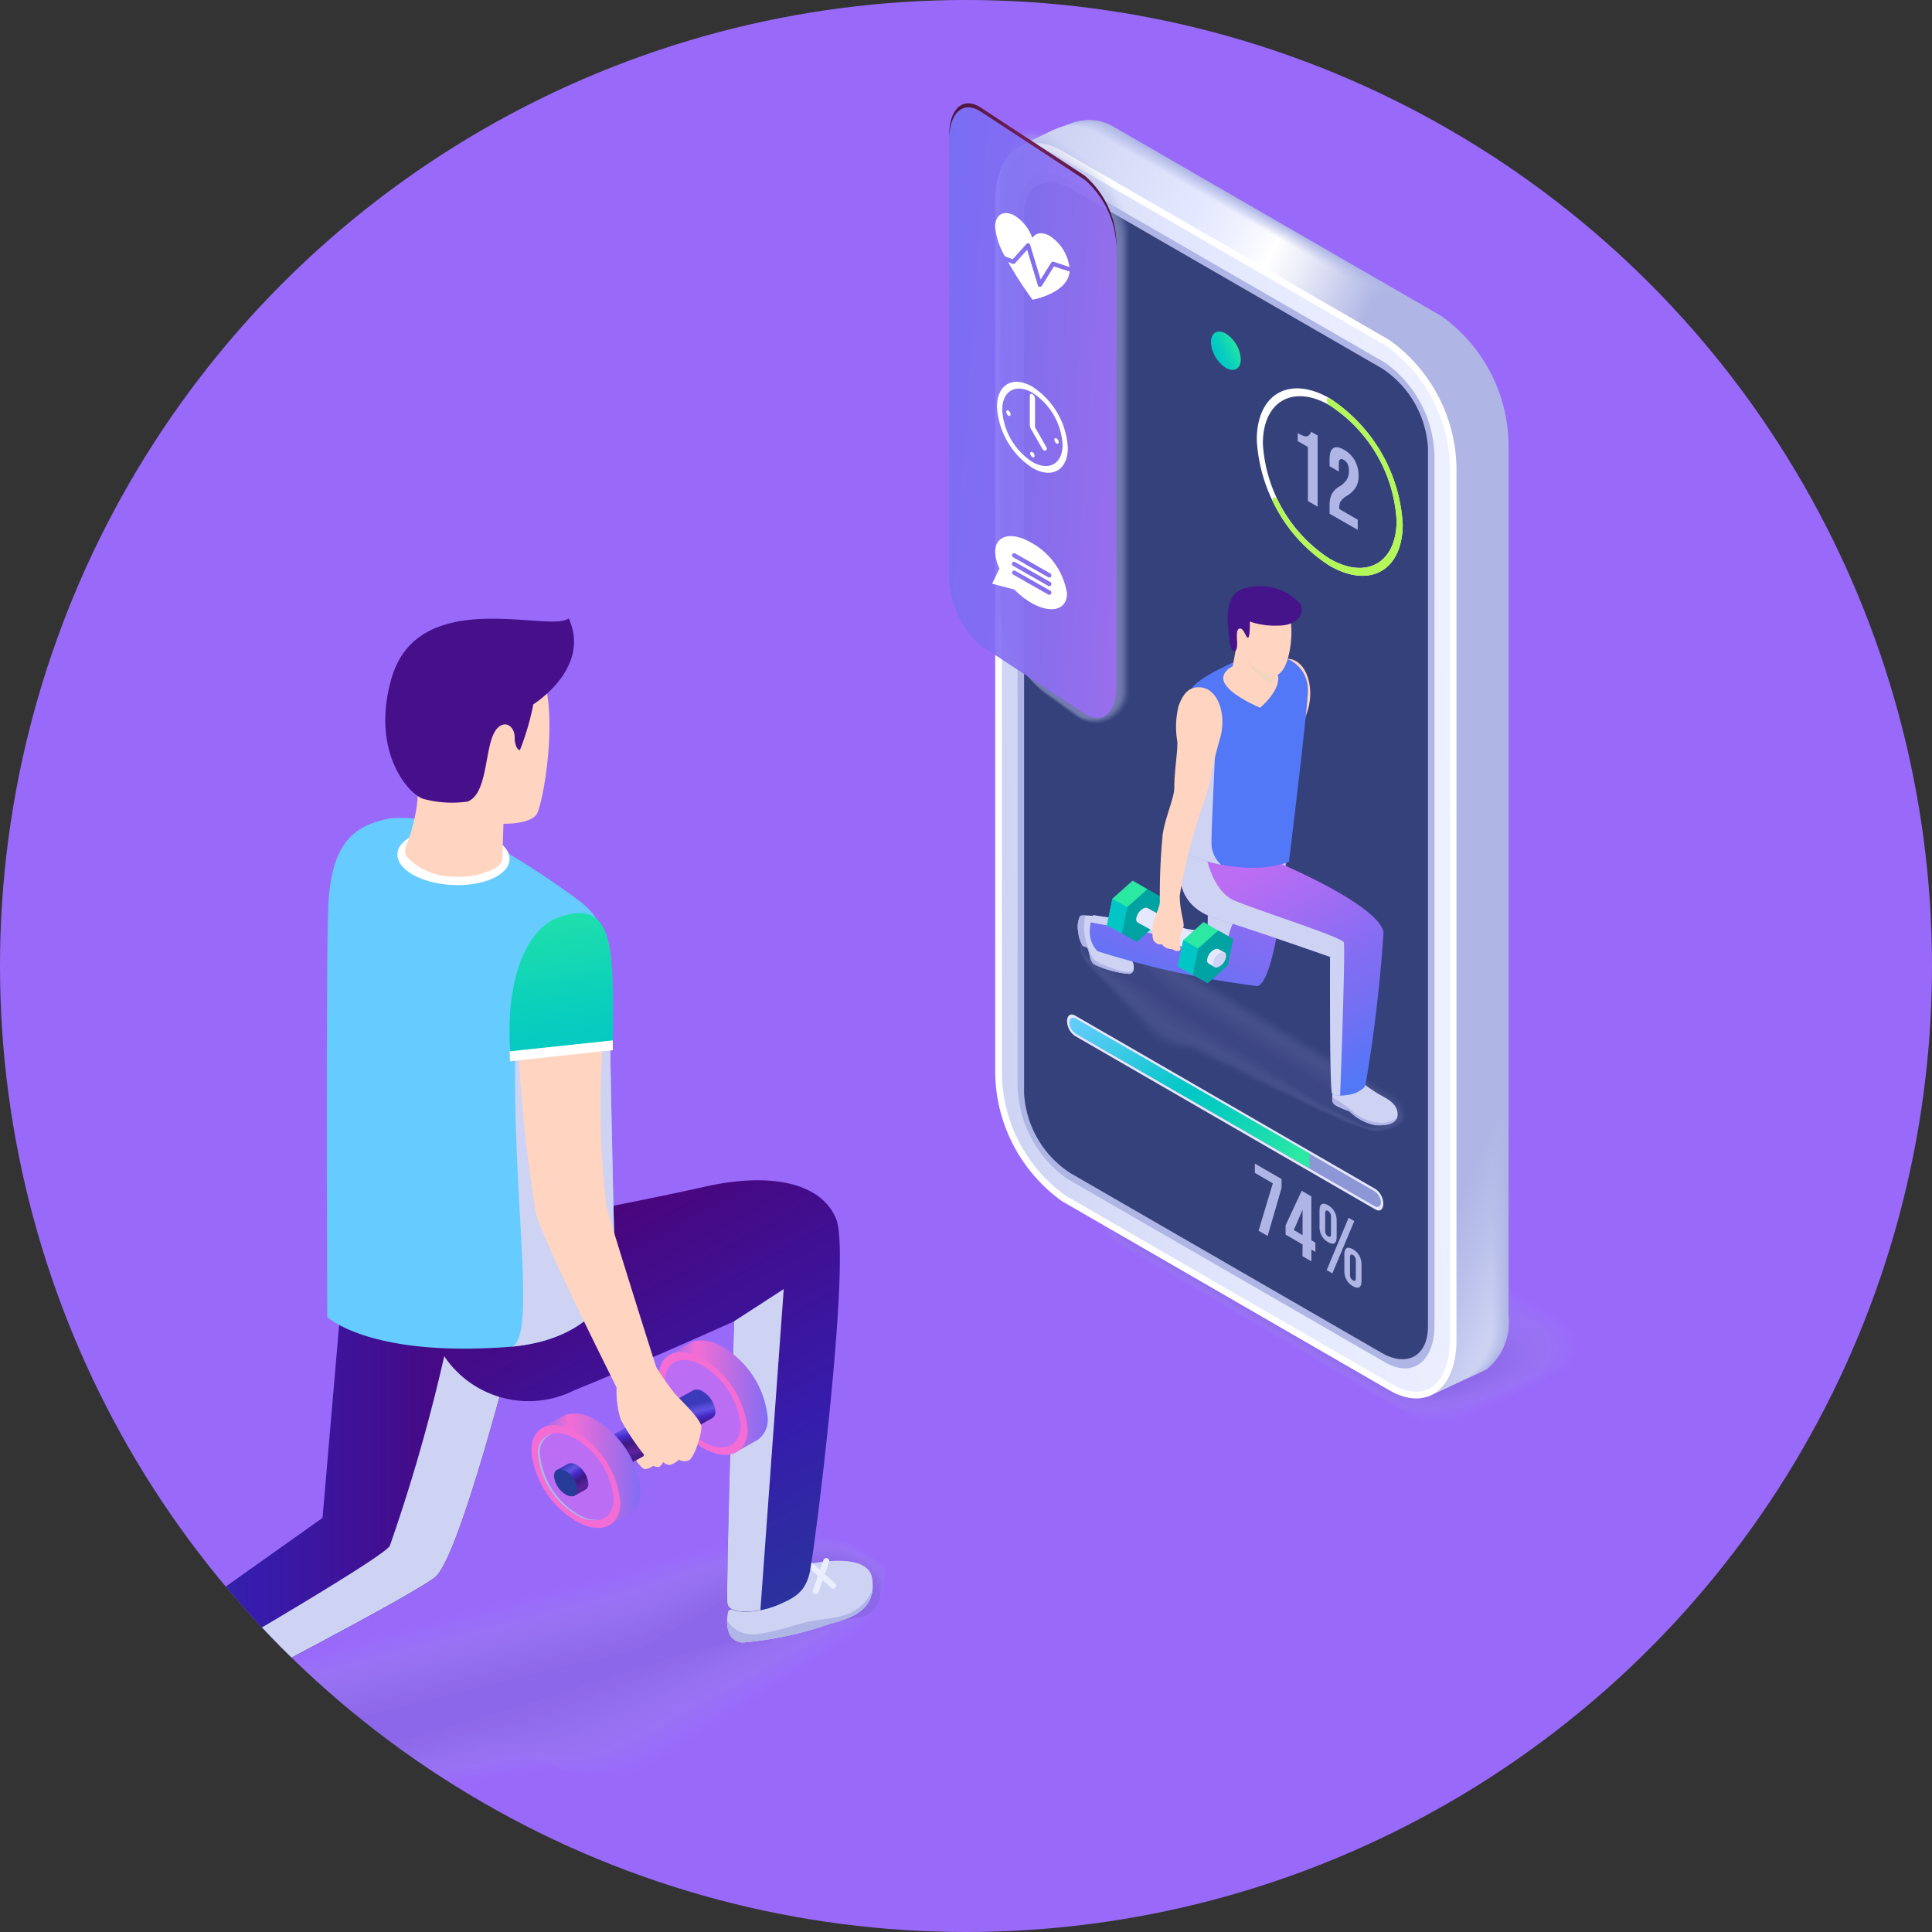 <svg xmlns="http://www.w3.org/2000/svg" xmlns:xlink="http://www.w3.org/1999/xlink" width="48" height="48" viewBox="0 0 48 48">
    <rect x="0" y="0" width="48" height="48" fill="#333333" stroke="none"/>
    <defs>
        <linearGradient id="o1bm2safxa" y1=".5" x2="1" y2=".5" gradientUnits="objectBoundingBox">
            <stop offset=".005" stop-color="#273b98"/>
            <stop offset=".227" stop-color="#2e2ba2"/>
            <stop offset=".399" stop-color="#361cac"/>
            <stop offset=".768" stop-color="#440b88"/>
            <stop offset="1" stop-color="#4e0070"/>
        </linearGradient>
        <linearGradient id="y94ui0zepf" x1=".969" y1="1.108" x2=".355" y2="-.054" xlink:href="#o1bm2safxa"/>
        <linearGradient id="om8lasa09c" x1="68.263" y1="1.012" x2="68.568" y2=".075" gradientUnits="objectBoundingBox">
            <stop offset=".005" stop-color="#6cf"/>
            <stop offset=".203" stop-color="#42caea"/>
            <stop offset=".525" stop-color="#00c7c5"/>
            <stop offset=".674" stop-color="#08cebd"/>
            <stop offset=".915" stop-color="#20e0ab"/>
            <stop offset="1" stop-color="#2be9a3"/>
        </linearGradient>
        <linearGradient id="9fn072q17g" y1=".5" x2="1" y2=".5" gradientUnits="objectBoundingBox">
            <stop offset=".005" stop-color="#836df3"/>
            <stop offset=".116" stop-color="#a66de9"/>
            <stop offset=".323" stop-color="#f36dd4"/>
            <stop offset="1" stop-color="#836df3"/>
        </linearGradient>
        <linearGradient id="ae4k8v93ib" x1=".434" y1=".319" x2=".571" y2=".679" gradientUnits="objectBoundingBox">
            <stop offset="0" stop-color="#3b3aba"/>
            <stop offset=".143" stop-color="#564bd7"/>
            <stop offset=".227" stop-color="#6152e3"/>
            <stop offset=".399" stop-color="#4528c9"/>
            <stop offset=".483" stop-color="#4221a9"/>
            <stop offset=".574" stop-color="#3f1b8c"/>
            <stop offset=".626" stop-color="#3f1982"/>
            <stop offset=".869" stop-color="#5e239e"/>
            <stop offset="1" stop-color="#491c8b"/>
        </linearGradient>
        <linearGradient id="uwslhj2hdh" x1=".248" y1=".104" x2=".777" y2=".902" xlink:href="#ae4k8v93ib"/>
        <linearGradient id="2eo5eabpri" x1=".703" y1="2.668" x2=".409" y2="-.154" xlink:href="#om8lasa09c"/>
        <linearGradient id="xm61rlfxtj" x1="-212.278" y1="-47.079" x2="-212.511" y2="-47.922" gradientUnits="objectBoundingBox">
            <stop offset=".096" stop-color="#45108a"/>
            <stop offset="1" stop-color="#7c1dc9"/>
        </linearGradient>
        <linearGradient id="ft4hf080sk" x1=".103" y1=".006" x2=".928" y2=".991" gradientUnits="objectBoundingBox">
            <stop offset="0" stop-color="#b0b7e6"/>
            <stop offset=".192" stop-color="#b2b8e6"/>
            <stop offset=".283" stop-color="#b3b9e6"/>
            <stop offset=".409" stop-color="#afb6e5"/>
            <stop offset=".909" stop-color="#afb6e5"/>
            <stop offset="1" stop-color="#b0b7e6"/>
        </linearGradient>
        <linearGradient id="q6le1nds6l" x1=".102" y1=".006" x2=".929" y2=".991" gradientUnits="objectBoundingBox">
            <stop offset="0" stop-color="#b2b9e6"/>
            <stop offset=".192" stop-color="#b4bbe7"/>
            <stop offset=".283" stop-color="#b7bde7"/>
            <stop offset=".409" stop-color="#afb6e5"/>
            <stop offset=".909" stop-color="#afb6e5"/>
            <stop offset="1" stop-color="#b2b9e6"/>
        </linearGradient>
        <linearGradient id="m2n8f8s9lm" x1=".102" y1=".006" x2=".929" y2=".991" gradientUnits="objectBoundingBox">
            <stop offset="0" stop-color="#b3bae7"/>
            <stop offset=".192" stop-color="#b7bde9"/>
            <stop offset=".283" stop-color="#bac0e9"/>
            <stop offset=".409" stop-color="#afb6e5"/>
            <stop offset=".909" stop-color="#afb6e5"/>
            <stop offset="1" stop-color="#b3bae7"/>
        </linearGradient>
        <linearGradient id="enfhmde1en" x1=".101" y1=".006" x2=".93" y2=".991" gradientUnits="objectBoundingBox">
            <stop offset="0" stop-color="#b5bbe8"/>
            <stop offset=".192" stop-color="#b9c0ea"/>
            <stop offset=".283" stop-color="#bec4ea"/>
            <stop offset=".409" stop-color="#afb6e5"/>
            <stop offset=".909" stop-color="#afb6e5"/>
            <stop offset="1" stop-color="#b5bbe8"/>
        </linearGradient>
        <linearGradient id="9dh98uez1o" x1=".1" y1=".006" x2=".931" y2=".991" gradientUnits="objectBoundingBox">
            <stop offset="0" stop-color="#b6bde8"/>
            <stop offset=".192" stop-color="#bcc2eb"/>
            <stop offset=".283" stop-color="#c2c7eb"/>
            <stop offset=".409" stop-color="#afb6e5"/>
            <stop offset=".909" stop-color="#afb6e5"/>
            <stop offset="1" stop-color="#b6bde8"/>
        </linearGradient>
        <linearGradient id="v084ethvwp" x1=".1" y1=".006" x2=".931" y2=".991" gradientUnits="objectBoundingBox">
            <stop offset="0" stop-color="#b8bee9"/>
            <stop offset=".192" stop-color="#bec5ec"/>
            <stop offset=".283" stop-color="#c6cbec"/>
            <stop offset=".393" stop-color="#b2b9e6"/>
            <stop offset=".409" stop-color="#afb6e5"/>
            <stop offset=".909" stop-color="#afb6e5"/>
            <stop offset="1" stop-color="#b8bee9"/>
        </linearGradient>
        <linearGradient id="71fg6gsvmq" x1=".099" y1=".005" x2=".932" y2=".991" gradientUnits="objectBoundingBox">
            <stop offset="0" stop-color="#b9bfea"/>
            <stop offset=".192" stop-color="#c1c7ee"/>
            <stop offset=".283" stop-color="#caceee"/>
            <stop offset=".378" stop-color="#b6bce7"/>
            <stop offset=".409" stop-color="#afb6e5"/>
            <stop offset=".909" stop-color="#afb6e5"/>
            <stop offset="1" stop-color="#b9bfea"/>
        </linearGradient>
        <linearGradient id="wag9zy8uer" x1=".098" y1=".005" x2=".933" y2=".991" gradientUnits="objectBoundingBox">
            <stop offset="0" stop-color="#bac1ea"/>
            <stop offset=".192" stop-color="#c4c9ef"/>
            <stop offset=".283" stop-color="#cdd2ef"/>
            <stop offset=".37" stop-color="#b9bfe8"/>
            <stop offset=".409" stop-color="#afb6e5"/>
            <stop offset=".909" stop-color="#afb6e5"/>
            <stop offset=".999" stop-color="#b9c0e9"/>
            <stop offset="1" stop-color="#bac1ea"/>
        </linearGradient>
        <linearGradient id="qm01f5aevs" x1=".098" y1=".005" x2=".934" y2=".991" gradientUnits="objectBoundingBox">
            <stop offset="0" stop-color="#bcc2eb"/>
            <stop offset=".192" stop-color="#c6ccf0"/>
            <stop offset=".277" stop-color="#d0d4f0"/>
            <stop offset=".283" stop-color="#d1d5f0"/>
            <stop offset=".361" stop-color="#bdc3e9"/>
            <stop offset=".409" stop-color="#afb6e5"/>
            <stop offset=".909" stop-color="#afb6e5"/>
            <stop offset=".988" stop-color="#b9c0ea"/>
            <stop offset="1" stop-color="#bcc2eb"/>
        </linearGradient>
        <linearGradient id="rhijxa42jt" x1=".097" y1=".005" x2=".934" y2=".992" gradientUnits="objectBoundingBox">
            <stop offset="0" stop-color="#bdc3ec"/>
            <stop offset=".192" stop-color="#c9cef1"/>
            <stop offset=".272" stop-color="#d3d7f1"/>
            <stop offset=".283" stop-color="#d5d9f1"/>
            <stop offset=".354" stop-color="#c1c6ea"/>
            <stop offset=".409" stop-color="#afb6e5"/>
            <stop offset=".909" stop-color="#afb6e5"/>
            <stop offset=".984" stop-color="#b9c0ea"/>
            <stop offset="1" stop-color="#bdc3ec"/>
        </linearGradient>
        <linearGradient id="cr5rzvvn5u" x1=".096" y1=".005" x2=".935" y2=".992" gradientUnits="objectBoundingBox">
            <stop offset="0" stop-color="#bfc5ec"/>
            <stop offset=".192" stop-color="#cbd1f3"/>
            <stop offset=".263" stop-color="#d5d8f3"/>
            <stop offset=".283" stop-color="#d9dcf3"/>
            <stop offset=".348" stop-color="#c5caec"/>
            <stop offset=".409" stop-color="#afb6e5"/>
            <stop offset=".909" stop-color="#afb6e5"/>
            <stop offset=".976" stop-color="#b9c0e9"/>
            <stop offset="1" stop-color="#bfc5ec"/>
        </linearGradient>
        <linearGradient id="6n89mq9gjv" x1=".096" y1=".005" x2=".936" y2=".992" gradientUnits="objectBoundingBox">
            <stop offset="0" stop-color="#c0c6ed"/>
            <stop offset=".192" stop-color="#ced3f4"/>
            <stop offset=".259" stop-color="#d8dbf4"/>
            <stop offset=".283" stop-color="#dde0f4"/>
            <stop offset=".343" stop-color="#c9ceed"/>
            <stop offset=".409" stop-color="#afb6e5"/>
            <stop offset=".909" stop-color="#afb6e5"/>
            <stop offset=".973" stop-color="#b9c0ea"/>
            <stop offset="1" stop-color="#c0c6ed"/>
        </linearGradient>
        <linearGradient id="3xocdm2bqw" x1=".095" y1=".005" x2=".936" y2=".992" gradientUnits="objectBoundingBox">
            <stop offset="0" stop-color="#c2c7ee"/>
            <stop offset=".192" stop-color="#d0d6f5"/>
            <stop offset=".253" stop-color="#daddf5"/>
            <stop offset=".283" stop-color="#e1e3f5"/>
            <stop offset=".339" stop-color="#cdd1ee"/>
            <stop offset=".409" stop-color="#afb6e5"/>
            <stop offset=".909" stop-color="#afb6e5"/>
            <stop offset=".968" stop-color="#b9bfea"/>
            <stop offset="1" stop-color="#c2c7ee"/>
        </linearGradient>
        <linearGradient id="c6cgmb5mbx" x1=".094" y1=".005" x2=".937" y2=".992" gradientUnits="objectBoundingBox">
            <stop offset="0" stop-color="#c3c9ee"/>
            <stop offset=".192" stop-color="#d3d8f6"/>
            <stop offset=".253" stop-color="#dde0f6"/>
            <stop offset=".283" stop-color="#e4e7f6"/>
            <stop offset=".336" stop-color="#d0d4ef"/>
            <stop offset=".409" stop-color="#afb6e5"/>
            <stop offset=".909" stop-color="#afb6e5"/>
            <stop offset=".966" stop-color="#b9c0e9"/>
            <stop offset="1" stop-color="#c3c9ee"/>
        </linearGradient>
        <linearGradient id="yq2bln9xfy" x1=".094" y1=".005" x2=".938" y2=".992" gradientUnits="objectBoundingBox">
            <stop offset="0" stop-color="#c4caef"/>
            <stop offset=".192" stop-color="#d6daf8"/>
            <stop offset=".25" stop-color="#e0e2f8"/>
            <stop offset=".283" stop-color="#e8eaf8"/>
            <stop offset=".333" stop-color="#d4d8f1"/>
            <stop offset=".409" stop-color="#afb6e5"/>
            <stop offset=".909" stop-color="#afb6e5"/>
            <stop offset=".963" stop-color="#b9c0ea"/>
            <stop offset="1" stop-color="#c4caef"/>
        </linearGradient>
        <linearGradient id="canitydc5z" x1=".093" y1=".005" x2=".939" y2=".992" gradientUnits="objectBoundingBox">
            <stop offset="0" stop-color="#c6cbf0"/>
            <stop offset=".192" stop-color="#d8ddf9"/>
            <stop offset=".246" stop-color="#e2e5f9"/>
            <stop offset=".283" stop-color="#eceef9"/>
            <stop offset=".33" stop-color="#d8dbf2"/>
            <stop offset=".409" stop-color="#afb6e5"/>
            <stop offset=".909" stop-color="#afb6e5"/>
            <stop offset=".96" stop-color="#b9bfea"/>
            <stop offset="1" stop-color="#c6cbf0"/>
        </linearGradient>
        <linearGradient id="ufib14f6gA" x1=".092" y1=".004" x2=".939" y2=".992" gradientUnits="objectBoundingBox">
            <stop offset="0" stop-color="#c7cdf0"/>
            <stop offset=".192" stop-color="#dbdffa"/>
            <stop offset=".244" stop-color="#e5e7fa"/>
            <stop offset=".283" stop-color="#f0f1fa"/>
            <stop offset=".327" stop-color="#dcdff3"/>
            <stop offset=".409" stop-color="#afb6e5"/>
            <stop offset=".909" stop-color="#afb6e5"/>
            <stop offset=".958" stop-color="#b9c0e9"/>
            <stop offset="1" stop-color="#c7cdf0"/>
        </linearGradient>
        <linearGradient id="ingzpvmn2B" x1=".092" y1=".004" x2=".94" y2=".992" gradientUnits="objectBoundingBox">
            <stop offset="0" stop-color="#c9cef1"/>
            <stop offset=".192" stop-color="#dde2fb"/>
            <stop offset=".24" stop-color="#e7eafb"/>
            <stop offset=".283" stop-color="#f4f5fb"/>
            <stop offset=".325" stop-color="#e0e3f4"/>
            <stop offset=".409" stop-color="#afb6e5"/>
            <stop offset=".909" stop-color="#afb6e5"/>
            <stop offset=".955" stop-color="#b9c0ea"/>
            <stop offset="1" stop-color="#c9cef1"/>
        </linearGradient>
        <linearGradient id="6kbq4svvgC" x1=".091" y1=".004" x2=".941" y2=".993" gradientUnits="objectBoundingBox">
            <stop offset="0" stop-color="#cacff2"/>
            <stop offset=".192" stop-color="#e0e4fd"/>
            <stop offset=".24" stop-color="#eaecfd"/>
            <stop offset=".283" stop-color="#f7f8fd"/>
            <stop offset=".324" stop-color="#e3e5f6"/>
            <stop offset=".407" stop-color="#b0b7e5"/>
            <stop offset=".409" stop-color="#afb6e5"/>
            <stop offset=".909" stop-color="#afb6e5"/>
            <stop offset=".954" stop-color="#b9c0ea"/>
            <stop offset="1" stop-color="#cacff2"/>
        </linearGradient>
        <linearGradient id="26ny46yw9D" x1=".09" y1=".004" x2=".941" y2=".993" gradientUnits="objectBoundingBox">
            <stop offset="0" stop-color="#ccd1f2"/>
            <stop offset=".192" stop-color="#e2e7fe"/>
            <stop offset=".237" stop-color="#eceffe"/>
            <stop offset=".283" stop-color="#fbfcfe"/>
            <stop offset=".322" stop-color="#e7e9f7"/>
            <stop offset=".401" stop-color="#b4bbe6"/>
            <stop offset=".409" stop-color="#afb6e5"/>
            <stop offset=".909" stop-color="#afb6e5"/>
            <stop offset=".951" stop-color="#b9c0e9"/>
            <stop offset="1" stop-color="#ccd1f2"/>
        </linearGradient>
        <linearGradient id="t3lmhtj67E" x1=".09" y1=".004" x2=".942" y2=".993" gradientUnits="objectBoundingBox">
            <stop offset="0" stop-color="#cdd2f3"/>
            <stop offset=".192" stop-color="#e5e9ff"/>
            <stop offset=".236" stop-color="#eff1ff"/>
            <stop offset=".283" stop-color="#fff"/>
            <stop offset=".32" stop-color="#ebedf8"/>
            <stop offset=".396" stop-color="#b8bee8"/>
            <stop offset=".409" stop-color="#afb6e5"/>
            <stop offset=".909" stop-color="#afb6e5"/>
            <stop offset=".95" stop-color="#b9c0ea"/>
            <stop offset="1" stop-color="#cdd2f3"/>
        </linearGradient>
        <linearGradient id="27nese6cmF" x1="-1.318" y1=".768" x2="1.886" y2=".295" gradientUnits="objectBoundingBox">
            <stop offset="0" stop-color="#afb6e5"/>
            <stop offset=".145" stop-color="#b5bce8"/>
            <stop offset=".349" stop-color="#c7cdf0"/>
            <stop offset=".581" stop-color="#e5e9ff"/>
            <stop offset=".855" stop-color="#f4f6ff"/>
            <stop offset="1" stop-color="#fff"/>
        </linearGradient>
        <linearGradient id="kry2k4uo3G" x1="-.435" y1="1.167" x2=".856" y2=".246" xlink:href="#om8lasa09c"/>
        <linearGradient id="3v2gof5vgd" x1="1.792" y1=".858" x2="-.832" y2=".131" gradientUnits="objectBoundingBox">
            <stop offset="0" stop-color="#bb6df3"/>
            <stop offset=".525" stop-color="#836df3"/>
            <stop offset=".66" stop-color="#7a6ef3"/>
            <stop offset=".879" stop-color="#6273f5"/>
            <stop offset="1" stop-color="#5277f7"/>
        </linearGradient>
        <linearGradient id="c7l0oveuyI" x1=".9" y1="-.119" x2=".256" y2="1.085" xlink:href="#3v2gof5vgd"/>
        <linearGradient id="bpv2qkjhiJ" x1=".428" y1=".092" x2=".82" y2=".97" xlink:href="#3v2gof5vgd"/>
        <linearGradient id="qao4xaf7zK" x1="375.562" y1=".09" x2="374.836" y2="1.152" gradientUnits="objectBoundingBox">
            <stop offset=".005" stop-color="#6cf"/>
            <stop offset=".246" stop-color="#62bcfd"/>
            <stop offset=".713" stop-color="#5893f9"/>
            <stop offset="1" stop-color="#5277f7"/>
        </linearGradient>
        <linearGradient id="830p5k80mL" x1="-.017" y1=".023" x2=".958" y2=".906" xlink:href="#om8lasa09c"/>
        <linearGradient id="p8kpxfxv5M" x1="350.63" y1="159.392" x2="350.951" y2="158.727" gradientUnits="objectBoundingBox">
            <stop offset="0" stop-color="#b4f759"/>
            <stop offset=".104" stop-color="#90f36c"/>
            <stop offset=".333" stop-color="#35ea9d"/>
            <stop offset=".359" stop-color="#2be9a3"/>
            <stop offset=".662" stop-color="#65c9ff"/>
            <stop offset=".844" stop-color="#5b9efa"/>
            <stop offset="1" stop-color="#5277f7"/>
        </linearGradient>
        <radialGradient id="gfz1opo8oH" cx=".451" cy=".419" r="1.3" gradientTransform="matrix(.76 0 0 1 .12 0)" gradientUnits="objectBoundingBox">
            <stop offset="0" stop-color="#711f56"/>
            <stop offset=".161" stop-color="#6b1d51"/>
            <stop offset=".363" stop-color="#5c1946"/>
            <stop offset=".585" stop-color="#421232"/>
            <stop offset=".821" stop-color="#1f0818"/>
            <stop offset="1"/>
        </radialGradient>
        <clipPath id="493sbxakne">
            <circle data-name="타원 281" cx="24" cy="24" r="24" transform="translate(92 1099)" style="fill:#398afa"/>
        </clipPath>
    </defs>
    <g data-name="Object / v3_img_48_fill_mission_contents" transform="translate(-92 -1099)">
        <path data-name="사각형 782" transform="translate(92 1099)" style="fill:transparent" d="M0 0h48v48H0z"/>
        <circle data-name="타원 279" cx="24" cy="24" r="24" transform="translate(92 1099)" style="fill:#996afa"/>
        <g data-name="마스크 그룹 13" style="clip-path:url(#493sbxakne)">
            <g data-name="그룹 2596">
                <g data-name="그룹 2589">
                    <g data-name="그룹 2582" style="opacity:.2">
                        <path data-name="패스 17031" d="M325.084 345.5c.325.172.367.3.358.506 0 .089-.045.2-.045.344a1.871 1.871 0 0 1-1 1.313l-4.466 2.843a3.28 3.28 0 0 1-1.5.464 2.469 2.469 0 0 1-1.231-.206s-2.955.481-5.811.861c-.737.1-1.558.217-2.262.3a21.048 21.048 0 0 1-4.18.3 4.906 4.906 0 0 1-.468-.208c-.578-.292-1.023-.665-1.027-1.019a1.57 1.57 0 0 1 .884-1.3c.069-.011 4-1.029 4.018-1.036l3.88-1.017 6.678-1.75 1.211-.334a10.679 10.679 0 0 1 2.6-.464c.345-.03.633-.055.788-.066a2.393 2.393 0 0 1 1.243.218l.236.18z" transform="translate(-211.422 792.144)" style="fill:#abb2e2;opacity:.048"/>
                        <path data-name="패스 17032" d="M325.283 345.721c.339.182.368.326.346.536a1.939 1.939 0 0 0-.082.335c0 .458-.639.97-1.134 1.284l-4.433 2.759a3.367 3.367 0 0 1-1.477.458 2.537 2.537 0 0 1-1.215-.182s-3.018.521-5.731.882c-.7.093-1.562.231-2.231.311a21.04 21.04 0 0 1-4.126.316 4.191 4.191 0 0 1-.462-.2c-.549-.279-1.018-.658-1.026-.994a1.5 1.5 0 0 1 .907-1.256c.137-.022 3.978-1 4.01-1.014l3.869-1.01 6.659-1.739 1.2-.348a10.883 10.883 0 0 1 2.578-.5c.338-.031.624-.062.784-.074a2.375 2.375 0 0 1 1.241.206c.009 0 .23.172.237.176z" transform="translate(-211.636 791.945)" style="fill:#a7addf;opacity:.095"/>
                        <path data-name="패스 17033" d="M325.481 345.94c.353.192.409.359.333.566 0 .08-.12.2-.12.326 0 .434-.8.957-1.27 1.255l-4.4 2.674a3.463 3.463 0 0 1-1.459.452 2.615 2.615 0 0 1-1.2-.158s-3.082.561-5.652.9c-.663.088-1.566.245-2.2.321a21.065 21.065 0 0 1-4.072.328 3.657 3.657 0 0 1-.456-.2c-.519-.265-1.013-.652-1.025-.97a1.445 1.445 0 0 1 .931-1.214c.206-.033 3.954-.971 4-.992l3.858-1 6.641-1.728 1.191-.361a11.145 11.145 0 0 1 2.555-.545c.33-.032.614-.068.78-.083a2.36 2.36 0 0 1 1.238.193c.013 0 .227.166.238.173z" transform="translate(-211.85 791.747)" style="fill:#a3a9dc;opacity:.143"/>
                        <path data-name="패스 17034" d="M325.678 346.157c.368.2.423.387.321.6 0 .076-.157.2-.157.316 0 .41-.964.945-1.407 1.226l-4.367 2.59a3.57 3.57 0 0 1-1.441.446 2.706 2.706 0 0 1-1.184-.133s-3.145.6-5.572.924c-.626.083-1.569.259-2.168.331a21.089 21.089 0 0 1-4.018.34 3.2 3.2 0 0 1-.451-.194c-.49-.251-1.008-.645-1.024-.945-.023-.439.334-.863.954-1.171.274-.044 3.93-.942 3.994-.97l3.847-1 6.622-1.717 1.181-.375a11.463 11.463 0 0 1 2.533-.586c.323-.033.6-.075.776-.092a2.347 2.347 0 0 1 1.235.181c.017.005.224.16.239.17z" transform="translate(-212.062 791.549)" style="fill:#9fa4d8;opacity:.19"/>
                        <path data-name="패스 17035" d="M325.874 346.373c.383.212.437.416.309.627 0 .072-.195.2-.195.307 0 .385-1.126.933-1.543 1.2l-4.334 2.506a3.694 3.694 0 0 1-1.423.44 2.81 2.81 0 0 1-1.168-.109s-3.208.641-5.492.945c-.589.078-1.573.273-2.137.34a21.118 21.118 0 0 1-3.963.352 2.888 2.888 0 0 1-.445-.19c-.461-.237-1-.638-1.023-.92-.029-.423.339-.83.977-1.129.343-.055 3.906-.912 3.986-.948l3.836-.991 6.6-1.706 1.172-.388a11.824 11.824 0 0 1 2.511-.627c.316-.034.594-.081.771-.1a2.337 2.337 0 0 1 1.232.169c.022.007.221.155.24.166z" transform="translate(-212.274 791.353)" style="fill:#9ba0d5;opacity:.238"/>
                        <path data-name="패스 17036" d="M326.071 346.588c.4.222.451.444.3.657 0 .067-.232.193-.232.3 0 .361-1.288.92-1.679 1.168l-4.3 2.422a3.835 3.835 0 0 1-1.4.434 2.936 2.936 0 0 1-1.152-.085s-3.271.681-5.413.966c-.552.073-1.577.285-2.105.35a21.578 21.578 0 0 1-3.909.364 2.613 2.613 0 0 1-.44-.185c-.432-.223-1-.631-1.022-.9-.035-.407.344-.8 1-1.086.411-.066 3.882-.883 3.978-.925l3.825-.985 6.585-1.7 1.162-.4a12.3 12.3 0 0 1 2.488-.668c.308-.035.585-.087.767-.109a2.328 2.328 0 0 1 1.229.156c.026.008.218.149.241.163z" transform="translate(-212.486 791.158)" style="fill:#979bd2;opacity:.286"/>
                        <path data-name="패스 17037" d="M326.266 346.8c.411.232.465.472.284.687 0 .063-.27.19-.27.288 0 .337-1.451.908-1.816 1.139l-4.268 2.337a4 4 0 0 1-1.386.428 3.086 3.086 0 0 1-1.136-.061s-3.334.721-5.333.987c-.516.068-1.581.3-2.074.36a21.723 21.723 0 0 1-3.855.376 2.381 2.381 0 0 1-.434-.18c-.4-.209-1-.625-1.021-.871-.04-.392.349-.763 1.023-1.044.48-.077 3.858-.854 3.97-.9l3.814-.978 6.566-1.684 1.152-.415a12.868 12.868 0 0 1 2.466-.709c.3-.036.575-.094.763-.118a2.32 2.32 0 0 1 1.227.144c.03.009.216.143.243.16z" transform="translate(-212.697 790.964)" style="fill:#9397cf;opacity:.333"/>
                        <path data-name="패스 17038" d="M326.461 347.015c.426.242.48.5.272.718 0 .058-.307.188-.307.278 0 .313-1.613.9-1.952 1.11l-4.235 2.253a4.188 4.188 0 0 1-1.368.422 3.26 3.26 0 0 1-1.121-.037s-3.4.762-5.254 1.008c-.479.064-1.585.313-2.043.37a21.862 21.862 0 0 1-3.8.388 2.188 2.188 0 0 1-.429-.176c-.374-.194-.992-.618-1.02-.846-.046-.377.355-.73 1.046-1 .548-.087 3.833-.825 3.961-.881l3.8-.972 6.547-1.673 1.142-.429a13.544 13.544 0 0 1 2.443-.75c.294-.037.565-.1.759-.127a2.314 2.314 0 0 1 1.224.132c.035.01.213.138.244.156z" transform="translate(-212.908 790.771)" style="fill:#8f92cc;opacity:.381"/>
                        <path data-name="패스 17039" d="M326.657 347.227c.441.252.494.529.259.748 0 .054-.344.185-.344.269 0 .289-1.776.883-2.089 1.081l-4.2 2.169a4.414 4.414 0 0 1-1.35.416 3.48 3.48 0 0 1-1.1-.012s-3.46.8-5.174 1.029c-.442.059-1.589.327-2.012.38a21.989 21.989 0 0 1-3.746.4 2.022 2.022 0 0 1-.423-.171c-.344-.18-.988-.612-1.018-.822-.052-.363.36-.7 1.069-.958.617-.1 3.809-.8 3.953-.859l3.792-.966 6.528-1.662 1.132-.442a14.367 14.367 0 0 1 2.421-.791c.287-.039.555-.106.755-.135a2.309 2.309 0 0 1 1.221.119 2.731 2.731 0 0 1 .245.153z" transform="translate(-213.118 790.579)" style="fill:#8b8ec9;opacity:.429"/>
                        <path data-name="패스 17040" d="M326.851 347.437c.455.262.508.558.247.778 0 .049-.382.183-.382.26 0 .265-1.938.87-2.225 1.052l-4.169 2.084a4.681 4.681 0 0 1-1.331.41 3.735 3.735 0 0 1-1.089.012s-3.524.842-5.094 1.05c-.405.054-1.593.341-1.98.389a22.152 22.152 0 0 1-3.692.412 1.877 1.877 0 0 1-.418-.167c-.316-.166-.985-.605-1.017-.8-.058-.349.365-.664 1.093-.916.686-.109 3.785-.766 3.945-.836l3.781-.959 6.51-1.651 1.123-.456a15.36 15.36 0 0 1 2.4-.832c.28-.04.546-.112.75-.144a2.307 2.307 0 0 1 1.218.107 2.445 2.445 0 0 1 .246.15z" transform="translate(-213.328 790.388)" style="fill:#8789c6;opacity:.476"/>
                        <path data-name="패스 17041" d="M326.968 347.647c.469.272.522.586.235.809 0 .045-.419.18-.419.25 0 .241-2.1.858-2.361 1.023l-4.136 2a5.01 5.01 0 0 1-1.313.4 4.064 4.064 0 0 1-1.074.036s-3.587.882-5.015 1.071c-.368.049-1.6.355-1.949.4a22.323 22.323 0 0 1-3.638.424 1.75 1.75 0 0 1-.412-.162c-.286-.151-1.016-.6-1.016-.772-.126-.317.37-.631 1.116-.873.754-.12 3.761-.737 3.937-.814l3.77-.953 6.491-1.64 1.113-.469a16.626 16.626 0 0 1 2.376-.873c.272-.041.536-.118.746-.153a2.3 2.3 0 0 1 1.215.095 2.242 2.242 0 0 1 .247.147z" transform="translate(-213.461 790.199)" style="fill:#8385c2;opacity:.524"/>
                        <path data-name="패스 17042" d="M327.152 347.854c.484.282.536.614.222.839 0 .04-.457.178-.457.241 0 .217-2.263.845-2.5.994l-4.1 1.916a5.412 5.412 0 0 1-1.3.4 4.456 4.456 0 0 1-1.058.06s-3.65.922-4.935 1.092c-.331.044-1.6.369-1.917.409a22.53 22.53 0 0 1-3.583.436 1.629 1.629 0 0 1-.407-.157c-.258-.136-1.015-.588-1.015-.747-.137-.3.375-.6 1.139-.831.823-.131 3.737-.708 3.929-.792l3.759-.946 6.472-1.629 1.1-.483a18.2 18.2 0 0 1 2.354-.913c.265-.042.526-.124.742-.161a2.3 2.3 0 0 1 1.212.082 2.032 2.032 0 0 1 .248.143z" transform="translate(-213.66 790.012)" style="fill:#7f80bf;opacity:.571"/>
                        <path data-name="패스 17043" d="M327.335 348.06c.5.292.551.643.21.869 0 .036-.494.176-.494.231a20.385 20.385 0 0 1-2.634.965l-4.07 1.831a5.907 5.907 0 0 1-1.277.392 4.971 4.971 0 0 1-1.042.085s-3.713.962-4.855 1.114c-.295.039-1.6.383-1.886.419a22.727 22.727 0 0 1-3.529.448 1.53 1.53 0 0 1-.4-.153c-.229-.122-1.014-.582-1.014-.723-.149-.283.38-.565 1.162-.788.891-.142 3.713-.679 3.921-.77l3.748-.94 6.453-1.619 1.093-.5a20.156 20.156 0 0 1 2.331-.954c.258-.043.516-.13.738-.17a2.3 2.3 0 0 1 1.21.07 1.875 1.875 0 0 1 .249.14z" transform="translate(-213.859 789.825)" style="fill:#7b7cbc;opacity:.619"/>
                        <path data-name="패스 17044" d="M327.519 348.265c.513.3.565.671.2.9 0 .031-.532.173-.532.222a26.21 26.21 0 0 1-2.771.936l-4.037 1.747a6.561 6.561 0 0 1-1.259.386 5.653 5.653 0 0 1-1.026.109s-3.776 1-4.776 1.135c-.258.034-1.608.4-1.855.429a22.931 22.931 0 0 1-3.475.459 1.435 1.435 0 0 1-.4-.148c-.2-.107-1.012-.575-1.012-.7-.16-.266.385-.531 1.185-.746.96-.153 3.689-.65 3.913-.748l3.737-.934 6.435-1.607 1.083-.51a22.831 22.831 0 0 1 2.309-1c.251-.044.507-.136.734-.179a2.3 2.3 0 0 1 1.207.058 1.729 1.729 0 0 1 .25.137z" transform="translate(-214.058 789.64)" style="fill:#7777b9;opacity:.667"/>
                        <path data-name="패스 17045" d="M327.7 348.468c.527.312.579.7.185.93 0 .027-.569.171-.569.213 0 .144-2.75.808-2.907.907l-4 1.663a7.422 7.422 0 0 1-1.24.38 6.566 6.566 0 0 1-1.011.133s-3.839 1.042-4.7 1.156c-.221.029-1.612.412-1.823.438a23.2 23.2 0 0 1-3.42.471 1.352 1.352 0 0 1-.39-.144 4.6 4.6 0 0 1-1.011-.674c-.172-.249.39-.5 1.208-.7 1.028-.164 3.665-.62 3.9-.726l3.726-.927 6.416-1.6 1.073-.523c.089-.057 2.023-.988 2.287-1.036.244-.045.5-.142.729-.188a2.3 2.3 0 0 1 1.2.045 1.627 1.627 0 0 1 .251.134z" transform="translate(-214.255 789.457)" style="fill:#7373b6;opacity:.714"/>
                        <path data-name="패스 17046" d="M327.883 348.67c.542.322.593.728.173.96 0 .022-.607.168-.607.2 0 .12-2.913.8-3.043.878l-3.971 1.578a8.629 8.629 0 0 1-1.222.374 7.841 7.841 0 0 1-.995.157s-3.9 1.082-4.616 1.177c-.184.024-1.616.426-1.792.448a23.48 23.48 0 0 1-3.366.483 1.275 1.275 0 0 1-.385-.139 5.53 5.53 0 0 1-1.01-.649c-.183-.231.4-.465 1.231-.661 1.1-.175 3.641-.591 3.9-.7l3.715-.921 6.4-1.586 1.064-.537c.074-.047 2.044-1.035 2.264-1.077.238-.046.488-.147.725-.2a2.3 2.3 0 0 1 1.2.033 1.507 1.507 0 0 1 .252.13z" transform="translate(-214.453 789.275)" style="fill:#6f6eb3;opacity:.762"/>
                        <path data-name="패스 17047" d="M328.065 348.87c.556.332.607.757.161.99 0 .018-.644.166-.644.194 0 .1-3.075.783-3.18.849l-3.938 1.494a10.473 10.473 0 0 1-1.2.368 9.88 9.88 0 0 1-.979.182s-3.966 1.122-4.537 1.2c-.147.02-1.62.44-1.761.458a23.744 23.744 0 0 1-3.312.5 1.2 1.2 0 0 1-.379-.134 6.948 6.948 0 0 1-1.009-.624c-.195-.214.4-.432 1.254-.618 1.165-.186 3.617-.562 3.889-.681l3.7-.914 6.378-1.575 1.054-.55c.059-.038 2.066-1.082 2.242-1.118.231-.047.478-.153.721-.2a2.3 2.3 0 0 1 1.2.021 1.411 1.411 0 0 1 .253.127z" transform="translate(-214.651 789.095)" style="fill:#6b6ab0;opacity:.81"/>
                        <path data-name="패스 17048" d="M328.247 349.068c.571.342.622.785.148 1.021 0 .013-.682.163-.682.184 0 .072-3.238.771-3.316.82l-3.905 1.41c-.061.039-1.108.357-1.186.362s-.915.231-.964.206c0 0-4.029 1.162-4.457 1.219-.111.015-1.624.454-1.729.468a24.1 24.1 0 0 1-3.258.507 1.134 1.134 0 0 1-.374-.13 9.3 9.3 0 0 1-1.008-.6c-.206-.2.405-.4 1.278-.576 1.234-.2 3.592-.533 3.88-.659l3.693-.908 6.36-1.564 1.044-.564c.045-.028 2.088-1.131 2.22-1.159.224-.048.468-.158.717-.214a2.307 2.307 0 0 1 1.2.008 1.342 1.342 0 0 1 .254.124z" transform="translate(-214.848 788.917)" style="fill:#6765ac;opacity:.857"/>
                        <path data-name="패스 17049" d="M328.428 349.265c.585.352.636.813.136 1.051 0 .009-.719.161-.719.175 0 .048-3.4.758-3.452.791l-3.872 1.326c-.041.026-1.116.353-1.168.356s-.915.247-.948.23c0 0-4.092 1.2-4.377 1.24-.074.01-1.628.468-1.7.478a24.385 24.385 0 0 1-3.2.519 1.07 1.07 0 0 1-.368-.125c-.057-.031-1.007-.54-1.007-.575-.218-.18.41-.366 1.3-.533 1.3-.208 3.568-.5 3.873-.637l3.682-.9 6.341-1.553 1.034-.577c.03-.019 2.11-1.18 2.2-1.2.218-.049.459-.164.712-.222a2.308 2.308 0 0 1 1.193 0 1.259 1.259 0 0 1 .255.12z" transform="translate(-215.045 788.74)" style="fill:#6361a9;opacity:.905"/>
                        <path data-name="패스 17050" d="M328.609 349.46c.6.362.65.842.124 1.081 0 0-.756.159-.756.166 0 .024-3.563.746-3.589.762l-3.839 1.241c-.021.013-1.123.348-1.149.35s-.916.263-.932.254c0 0-4.155 1.242-4.3 1.261-.037 0-1.632.483-1.667.487a24.8 24.8 0 0 1-3.149.531 1.012 1.012 0 0 1-.362-.121c-.028-.016-1.006-.533-1.006-.55-.229-.163.415-.333 1.324-.49 1.371-.219 3.544-.474 3.864-.614l3.671-.9 6.322-1.542 1.024-.591c.015-.009 2.131-1.23 2.175-1.241.211-.05.449-.169.708-.231a2.311 2.311 0 0 1 1.19-.017 1.194 1.194 0 0 1 .256.117z" transform="translate(-215.242 788.565)" style="fill:#5f5ca6;opacity:.952"/>
                        <path data-name="패스 17051" d="m312.676 355.212 5.853-1.779 5.853-1.779 4.519-.89c.553-.242.5-.739-.112-1.112l-.088-.04a2.623 2.623 0 0 0-2.149.155l-3.167 1.886-9.963 2.42c-.553.242-5.818.668-5.2 1.04l1 .526c.616.373 1.71-.178 3.454-.427z" transform="translate(-215.438 788.392)" style="fill:#5b58a3"/>
                    </g>
                    <path data-name="패스 17052" d="M425.685 350.357s-.18.719.343.784a8.772 8.772 0 0 0 2.205-.474c.588-.147 1.127-.376 1.029-1.111s-1.682-.343-1.682-.343z" transform="translate(-315.591 788.669)" style="fill:#ced3f4"/>
                    <path data-name="패스 17053" d="M427.875 354.938c-.539.082-.849.261-1.47.343a.767.767 0 0 1-.748-.33c0 .215.051.5.372.542a8.775 8.775 0 0 0 2.205-.474c.5-.124.957-.308 1.029-.8-.352.649-.897.645-1.388.719z" transform="translate(-315.592 784.317)" style="fill:#afb6e5"/>
                    <g data-name="그룹 2583">
                        <path data-name="패스 17054" d="M440.172 349.591a.074.074 0 0 1-.07-.1l.258-.738a.074.074 0 1 1 .139.049l-.258.738a.074.074 0 0 1-.069.051z" transform="translate(-327.903 789.014)" style="fill:#ebeeff"/>
                    </g>
                    <g data-name="그룹 2584">
                        <path data-name="패스 17055" d="M439.537 349.741a.073.073 0 0 1-.049-.019l-.615-.553a.074.074 0 1 1 .1-.11l.615.553a.074.074 0 0 1-.049.129z" transform="translate(-326.839 788.728)" style="fill:#ebeeff"/>
                    </g>
                    <path data-name="패스 17056" d="M307.568 373.166a.359.359 0 0 0 .157.388c.377.24 1.137.718 1.307.78.229.083.959-.167 1-.354s.083-.521-.083-.625a.576.576 0 0 0-.271-.1l.625-1.063-1.334-.9a3.942 3.942 0 0 0-1.042.792 4.747 4.747 0 0 0-.359 1.082z" transform="translate(-214.916 769.76)" style="fill:#ced3f4"/>
                    <path data-name="패스 17057" d="M310.033 376.33a1.58 1.58 0 0 0 .026-.147 1.454 1.454 0 0 1-.526.314c-.167 0-.333-.354-.333-.688s.188-1.271-.313-1.584a1.323 1.323 0 0 0-.553-.177 1.678 1.678 0 0 0-.405.385 4.747 4.747 0 0 0-.36 1.083.36.36 0 0 0 .157.388c.377.24 1.137.718 1.307.78.228.083.958-.167 1-.354z" transform="translate(-214.916 767.41)" style="fill:#afb6e5"/>
                    <path data-name="패스 17058" d="m314.915 304.94 6.286-4.46.617-7.164 4.6 1s-1.708 7.069-2.42 7.639-7.567 4.08-7.567 4.08a3.891 3.891 0 0 0-.712-.807 1.926 1.926 0 0 0-.804-.288z" transform="translate(-221.188 836.232)" style="fill:url(#o1bm2safxa)"/>
                    <path data-name="패스 17059" d="M330.5 298.876a43.289 43.289 0 0 1-1.815 7.046c-.293.381-5.226 3.227-6.952 4.217a4.834 4.834 0 0 1 .512.633s6.856-3.511 7.567-4.08 2.42-7.639 2.42-7.639z" transform="translate(-227.003 831.492)" style="isolation:isolate;mix-blend-mode:multiply;fill:#ced3f4"/>
                    <path data-name="패스 17060" d="M375.135 288.061a2.523 2.523 0 0 0 3.665 2.139c1.554-.622 3.962-1.708 3.962-1.708s-.213 6.737-.166 7.022.809.219 1.257.024c.409-.178.664-.308.783-.783s1.044-7.852.664-8.8-1.708-1.162-3.274-.807-5.432 1.091-5.432 1.091a2.145 2.145 0 0 0-1.459 1.822z" transform="translate(-272.524 843.337)" style="fill:url(#y94ui0zepf)"/>
                    <path data-name="패스 17061" d="M359.822 223.866c-.733.167-1.467.412-1.538 2.227-.058 1.491-.024 10.162-.024 10.162s1.039 1 4.473.747c2.343-.169 2.681-1.708 2.681-1.708s-.1-3.789-.144-7.061c-.022-1.528-.235-1.915-.74-2.311a21.613 21.613 0 0 0-2.319-1.5 4.28 4.28 0 0 0-2.389-.556z" transform="translate(-258.13 895.464)" style="fill:url(#om8lasa09c)"/>
                    <path data-name="패스 17062" d="m391.891 249.286-2.172-.581c-.51 4.306.5 9.112-.217 9.489 2.227-.215 2.554-1.7 2.554-1.7s-.1-3.782-.144-7.051c-.007-.051-.012-.106-.021-.157z" transform="translate(-284.771 874.261)" style="isolation:isolate;mix-blend-mode:multiply;fill:#ced3f4"/>
                    <path data-name="패스 17063" d="M372.923 226.527c-.02.388-.66.67-1.429.63s-1.376-.386-1.356-.774.66-.67 1.429-.63 1.376.387 1.356.774z" transform="translate(-268.264 893.83)" style="fill:#fff"/>
                    <path data-name="패스 17064" d="M370.438 198.757a.276.276 0 0 0 .05.257 1.583 1.583 0 0 0 1.138.472 1.9 1.9 0 0 0 1.069-.228.323.323 0 0 0 .148-.223l.026-.861s.637.019.818-.227.726-3.292-.2-4.02-2.9-.454-3.169.932a3.664 3.664 0 0 0 .435 2.427 4.234 4.234 0 0 1-.315 1.471z" transform="translate(-268.361 921.292)" style="fill:#ffd4c0"/>
                    <path data-name="패스 17065" d="M408.6 326.484a1.718 1.718 0 0 0 .147.681c.14.231.252.368.331.373s.258-.5.258-.5z" transform="translate(-301.049 807.957)" style="fill:#ffd4c0"/>
                    <path data-name="패스 17066" d="m427.068 303.338-1.233.8s-.214 6.737-.166 7.022c.034.2.431.227.819.154z" transform="translate(-315.596 827.688)" style="isolation:isolate;mix-blend-mode:multiply;fill:#ced3f4"/>
                    <g data-name="그룹 2586">
                        <path data-name="패스 17067" d="M417.443 313.882a.619.619 0 0 1-.259.563c-.005 0-.58.326-.586.323-.2-.1-.321 0-.652-.188a2.3 2.3 0 0 1-1.108-1.747.672.672 0 0 1 .126-.483c.007-.014.607-.35.622-.356a.935.935 0 0 1 .749.141 2.3 2.3 0 0 1 1.108 1.747z" transform="translate(-306.37 820.336)" style="fill:url(#9fn072q17g)"/>
                        <path data-name="패스 17068" d="M416.3 315.861c0 .611-.5.82-1.106.467a2.294 2.294 0 0 1-1.106-1.744c0-.611.5-.82 1.106-.467a2.294 2.294 0 0 1 1.106 1.744z" transform="translate(-305.727 818.646)" style="fill:#f36dd4"/>
                        <path data-name="패스 17069" d="M417.074 316.906c0 .519-.421.7-.94.4a1.949 1.949 0 0 1-.94-1.482c0-.519.421-.7.94-.4a1.949 1.949 0 0 1 .94 1.482z" transform="translate(-306.674 817.51)" style="fill:#bb6df3"/>
                        <g data-name="그룹 2585">
                            <path data-name="패스 17070" d="M405.194 320.8a.176.176 0 0 1-.074.16l-2.621 1.452c-.058.032-.092 0-.186-.056a.653.653 0 0 1-.315-.5c0-.085-.023-.113.032-.138l2.636-1.459a.266.266 0 0 1 .213.04.653.653 0 0 1 .315.501z" transform="translate(-295.42 813.271)" style="fill:url(#ae4k8v93ib)"/>
                            <path data-name="패스 17071" d="M402.312 330.628c0 .174-.141.234-.315.133a.653.653 0 0 1-.315-.5c0-.174.141-.234.315-.133a.653.653 0 0 1 .315.5z" transform="translate(-295.155 804.89)" style="fill:#72b5e8"/>
                        </g>
                    </g>
                    <g data-name="그룹 2588">
                        <path data-name="패스 17072" d="M396.046 326.193a.619.619 0 0 1-.259.563c-.005 0-.58.326-.586.323-.2-.1-.321 0-.652-.188a2.3 2.3 0 0 1-1.108-1.747.671.671 0 0 1 .126-.483c.007-.014.607-.35.622-.356a.935.935 0 0 1 .749.141 2.3 2.3 0 0 1 1.108 1.747z" transform="translate(-288.129 809.841)" style="fill:url(#9fn072q17g)"/>
                        <path data-name="패스 17073" d="M394.9 328.172c0 .611-.5.82-1.106.467a2.294 2.294 0 0 1-1.106-1.744c0-.611.5-.82 1.106-.467a2.294 2.294 0 0 1 1.106 1.744z" transform="translate(-287.487 808.151)" style="fill:#f36dd4"/>
                        <path data-name="패스 17074" d="M395.678 329.217c0 .519-.421.7-.94.4a1.949 1.949 0 0 1-.94-1.482c0-.519.421-.7.94-.4a1.949 1.949 0 0 1 .94 1.482z" transform="translate(-288.433 807.015)" style="fill:#bb6df3"/>
                        <path data-name="패스 17075" d="M394.176 327.64a.488.488 0 0 0-.327.523 1.949 1.949 0 0 0 .94 1.482.866.866 0 0 0 .562.138.815.815 0 0 1-.613-.126 1.949 1.949 0 0 1-.94-1.482.479.479 0 0 1 .378-.535z" transform="translate(-288.433 806.972)" style="isolation:isolate;mix-blend-mode:multiply;fill:#afb6e5"/>
                        <g data-name="그룹 2587">
                            <path data-name="패스 17076" d="M397.6 333.168a.163.163 0 0 1-.068.148l-.27.152c-.054.03-.085 0-.172-.052a.6.6 0 0 1-.292-.46c0-.079-.022-.1.03-.128l.284-.158a.246.246 0 0 1 .2.037.605.605 0 0 1 .288.461z" transform="translate(-290.983 802.69)" style="fill:url(#uwslhj2hdh)"/>
                            <path data-name="패스 17077" d="M397.085 334.187c0 .161-.131.216-.292.123a.606.606 0 0 1-.292-.46c0-.161.131-.216.292-.123a.6.6 0 0 1 .292.46z" transform="translate(-290.737 801.821)" style="fill:#273b98"/>
                        </g>
                    </g>
                    <path data-name="패스 17078" d="M394.246 253.185a6.053 6.053 0 0 1-.47-.666c-.174-.53-1.093-3.464-1.236-3.97a21.189 21.189 0 0 1-.116-3.668c0-1.925.322-3.866-1.091-3.345-.777.286-.985 1.2-1.008 2.39a36.493 36.493 0 0 0 .455 4.732c.129.626 1.881 4.1 2.012 4.371a2.293 2.293 0 0 0 .106.8 5.817 5.817 0 0 0 .575.866s-.108.29-.015.341.243-.065.243-.065a.284.284 0 0 0 .124.03c.063 0 .127-.123.127-.123a.223.223 0 0 0 .161.072.527.527 0 0 0 .224-.129.3.3 0 0 0 .238.02c.139-.043.329-.647.323-.835s-.492-.641-.652-.821z" transform="translate(-285.472 880.446)" style="fill:#ffd4c0"/>
                    <path data-name="패스 17079" d="M391.563 243.182c.036-2.384.007-3.558-1.366-3.052-.777.286-1.179 1.451-1.2 2.638 0 .191 0 .426.015.689z" transform="translate(-284.338 881.67)" style="fill:url(#2eo5eabpri)"/>
                    <path data-name="패스 17080" d="M389.036 261.735c0 .08.006.161.01.247l2.553-.275v-.243z" transform="translate(-284.374 863.385)" style="fill:#fff"/>
                    <path data-name="패스 17081" d="M369.066 194.885a2.74 2.74 0 0 0 1.069.059c.545-.211.4-1.5.751-1.833.207-.2.417-.01.418.223 0 .192.057.318.13.333a6.331 6.331 0 0 0 .334-1.139s1.45-.9.878-2.136c-.456.375-3.743-.843-4.406 1.507-.525 1.854.474 2.918.826 2.986z" transform="translate(-266.518 923.971)" style="fill:url(#xm61rlfxtj)"/>
                </g>
                <g data-name="그룹 2597">
                    <g data-name="그룹 2568" style="opacity:.2">
                        <path data-name="패스 16913" d="m483.622 289.061.633-.568c.01-.006.75-.674.761-.673a1.721 1.721 0 0 1 .585-.187 2.053 2.053 0 0 1 .279-.016 1.468 1.468 0 0 1 .71.178l3.8 2.137.2.11 4 2.248a.852.852 0 0 1 .369.4.688.688 0 0 1 .049.239.857.857 0 0 1-.485.739l-.748.367c-.016.009-1.381.668-1.4.66a1.792 1.792 0 0 1-.862.2 1.47 1.47 0 0 1-.71-.179l-3.164-1.865-.462-.272-3.627-2.137a.848.848 0 0 1-.374-.416.691.691 0 0 1-.044-.227.856.856 0 0 1 .49-.738z" transform="translate(-363.803 839.454)" style="fill:#abb2e2;opacity:.048"/>
                        <path data-name="패스 16914" d="m483.8 289.766.629-.553c.019-.011.736-.649.759-.648a1.746 1.746 0 0 1 .577-.172 2.252 2.252 0 0 1 .274-.01 1.492 1.492 0 0 1 .7.183l3.752 2.109.193.108 3.945 2.217a.884.884 0 0 1 .368.394.691.691 0 0 1 .054.233.828.828 0 0 1-.472.73l-.738.362c-.032.019-1.355.645-1.383.629a1.814 1.814 0 0 1-.848.17 1.5 1.5 0 0 1-.7-.183l-3.123-1.838-.456-.268-3.58-2.107a.882.882 0 0 1-.373-.406.694.694 0 0 1-.049-.221.826.826 0 0 1 .471-.729z" transform="translate(-363.974 838.774)" style="fill:#a7addf;opacity:.095"/>
                        <path data-name="패스 16915" d="m483.978 290.458.625-.538c.029-.017.722-.624.757-.622a1.777 1.777 0 0 1 .57-.157 2.5 2.5 0 0 1 .268 0 1.525 1.525 0 0 1 .685.187l3.7 2.08.19.107 3.891 2.188a.925.925 0 0 1 .367.384.7.7 0 0 1 .058.227.8.8 0 0 1-.459.72l-.728.357c-.048.028-1.328.623-1.37.6a1.841 1.841 0 0 1-.834.144 1.529 1.529 0 0 1-.686-.188l-3.082-1.811-.45-.264-3.533-2.076a.922.922 0 0 1-.373-.4.7.7 0 0 1-.053-.215.8.8 0 0 1 .457-.723z" transform="translate(-364.142 838.106)" style="fill:#a3a9dc;opacity:.143"/>
                        <path data-name="패스 16916" d="m484.153 291.136.621-.523c.039-.022.708-.6.754-.6a1.807 1.807 0 0 1 .562-.142c.076-.008.186 0 .263 0a1.559 1.559 0 0 1 .673.191l3.647 2.052.187.105 3.836 2.158a.969.969 0 0 1 .366.374.694.694 0 0 1 .062.221.769.769 0 0 1-.446.71l-.719.352a11.86 11.86 0 0 1-1.358.568 1.88 1.88 0 0 1-.819.118 1.567 1.567 0 0 1-.675-.192l-3.041-1.785-.444-.26-3.486-2.046a.966.966 0 0 1-.372-.385.705.705 0 0 1-.058-.209.767.767 0 0 1 .447-.707z" transform="translate(-364.308 837.453)" style="fill:#9fa4d8;opacity:.19"/>
                        <path data-name="패스 16917" d="m484.325 291.806.617-.509c.048-.028.694-.574.752-.571a1.841 1.841 0 0 1 .554-.127c.072-.007.185.008.258.008a1.6 1.6 0 0 1 .661.2l3.595 2.023.184.1 3.781 2.129a1.022 1.022 0 0 1 .365.363.707.707 0 0 1 .067.215.74.74 0 0 1-.432.7l-.709.348a9.111 9.111 0 0 1-1.346.537 1.928 1.928 0 0 1-.805.092 1.609 1.609 0 0 1-.663-.2l-3-1.758-.438-.256-3.439-2.016a1.02 1.02 0 0 1-.372-.375.717.717 0 0 1-.062-.2.737.737 0 0 1 .432-.703z" transform="translate(-364.472 836.807)" style="fill:#9ba0d5;opacity:.238"/>
                        <path data-name="패스 16918" d="m484.494 292.472.613-.494a7.767 7.767 0 0 1 .75-.545 1.876 1.876 0 0 1 .547-.112c.067-.006.185.013.253.013a1.647 1.647 0 0 1 .648.2l3.542 1.995.181.1 3.727 2.1a1.081 1.081 0 0 1 .364.353.629.629 0 0 1-.348.9l-.7.343a7.294 7.294 0 0 1-1.333.507 1.994 1.994 0 0 1-.791.065 1.659 1.659 0 0 1-.651-.2l-2.959-1.732-.431-.253-3.392-1.985a1.08 1.08 0 0 1-.371-.364.727.727 0 0 1-.067-.2.709.709 0 0 1 .418-.691z" transform="translate(-364.633 836.165)" style="fill:#979bd2;opacity:.286"/>
                        <path data-name="패스 16919" d="m484.661 293.111.609-.479a6.4 6.4 0 0 1 .747-.519 4.15 4.15 0 0 1 .539-.1 1.473 1.473 0 0 1 .248.019 1.7 1.7 0 0 1 .636.2l3.489 1.966.178.1 3.672 2.069a1.152 1.152 0 0 1 .364.343.728.728 0 0 1 .076.2.685.685 0 0 1-.406.682l-.69.338a6.012 6.012 0 0 1-1.321.476 2.074 2.074 0 0 1-.777.039 1.718 1.718 0 0 1-.639-.206l-2.918-1.705-.425-.249-3.343-1.945a1.155 1.155 0 0 1-.371-.354.745.745 0 0 1-.071-.192.681.681 0 0 1 .403-.683z" transform="translate(-364.792 835.55)" style="fill:#9397cf;opacity:.333"/>
                        <path data-name="패스 16920" d="m484.826 293.774.605-.464a5.377 5.377 0 0 1 .745-.494c.169-.059.359-.039.532-.082a1.475 1.475 0 0 1 .243.025 1.775 1.775 0 0 1 .624.208l3.437 1.938.175.1 3.617 2.039a1.237 1.237 0 0 1 .363.333.748.748 0 0 1 .08.2.658.658 0 0 1-.392.672l-.68.333a5.058 5.058 0 0 1-1.308.445c-.154.089-.567.013-.763.013a1.789 1.789 0 0 1-.627-.21l-2.877-1.679-.419-.245-3.3-1.925a1.238 1.238 0 0 1-.37-.343.764.764 0 0 1-.075-.186.654.654 0 0 1 .39-.678z" transform="translate(-364.948 834.912)" style="fill:#8f92cc;opacity:.381"/>
                        <path data-name="패스 16921" d="m484.988 294.436.6-.449a4.587 4.587 0 0 1 .742-.468c.169-.054.356-.023.524-.067a1.458 1.458 0 0 1 .237.031 1.855 1.855 0 0 1 .612.213l3.384 1.909.172.1 3.562 2.01a1.336 1.336 0 0 1 .362.323.763.763 0 0 1 .084.19.632.632 0 0 1-.379.662l-.67.328a4.331 4.331 0 0 1-1.3.415c-.142.082-.567-.013-.748-.013a1.872 1.872 0 0 1-.615-.215l-2.836-1.652-.413-.241-3.252-1.895a1.338 1.338 0 0 1-.37-.333.794.794 0 0 1-.08-.18.628.628 0 0 1 .384-.668z" transform="translate(-365.102 834.273)" style="fill:#8b8ec9;opacity:.429"/>
                        <path data-name="패스 16922" d="m485.148 295.1.6-.434a3.968 3.968 0 0 1 .74-.443c.168-.049.353-.007.516-.052a1.459 1.459 0 0 1 .232.036 1.951 1.951 0 0 1 .6.217l3.331 1.881.17.1 3.507 1.98a1.459 1.459 0 0 1 .361.312.791.791 0 0 1 .089.184.606.606 0 0 1-.366.652l-.66.324a3.75 3.75 0 0 1-1.283.384c-.13.075-.568-.04-.734-.04a1.975 1.975 0 0 1-.6-.219l-2.795-1.626-.407-.237-3.2-1.864a1.465 1.465 0 0 1-.37-.323.838.838 0 0 1-.084-.174.6.6 0 0 1 .353-.658z" transform="translate(-365.253 833.636)" style="fill:#8789c6;opacity:.476"/>
                        <path data-name="패스 16923" d="m485.305 295.76.593-.419a3.466 3.466 0 0 1 .738-.417c.168-.044.35.01.509-.037.043-.013.181.042.227.042a2.07 2.07 0 0 1 .587.222l3.279 1.849.167.094 3.452 1.95a1.613 1.613 0 0 1 .36.3.834.834 0 0 1 .093.177.581.581 0 0 1-.353.643l-.651.319a3.287 3.287 0 0 1-1.271.354c-.119.068-.569-.066-.72-.066a2.1 2.1 0 0 1-.592-.224l-2.754-1.6-.4-.233-3.158-1.834a1.62 1.62 0 0 1-.369-.312.9.9 0 0 1-.089-.168.577.577 0 0 1 .352-.64z" transform="translate(-365.402 832.998)" style="fill:#8385c2;opacity:.524"/>
                        <path data-name="패스 16924" d="m485.46 296.421.589-.4a3.051 3.051 0 0 1 .736-.391c.167-.038.347.026.5-.022.038-.012.181.048.222.048a2.222 2.222 0 0 1 .575.226l3.226 1.824.164.093 3.4 1.92a1.381 1.381 0 0 1 .36.292.482.482 0 0 1 .1.171c.071.223-.048.465-.339.633l-.641.314a2.9 2.9 0 0 1-1.259.323c-.107.062-.57-.092-.705-.092a2.256 2.256 0 0 1-.58-.229l-2.713-1.573-.395-.229-3.111-1.8a1.385 1.385 0 0 1-.369-.3.481.481 0 0 1-.093-.163c-.078-.232.041-.476.333-.645z" transform="translate(-365.549 832.362)" style="fill:#7f80bf;opacity:.571"/>
                        <path data-name="패스 16925" d="m485.613 297.077.585-.39a2.71 2.71 0 0 1 .733-.366c.167-.033.344.042.493-.007.034-.011.18.054.217.054a2.409 2.409 0 0 1 .563.23l3.174 1.8.161.091 3.342 1.89a1.506 1.506 0 0 1 .359.282.47.47 0 0 1 .1.165c.078.217-.037.457-.326.623l-.631.309a2.588 2.588 0 0 1-1.246.293c-.095.055-.571-.118-.691-.118a2.458 2.458 0 0 1-.568-.233l-2.672-1.546-.389-.225-3.064-1.773a1.526 1.526 0 0 1-.368-.291.47.47 0 0 1-.1-.157c-.077-.221.037-.463.328-.631z" transform="translate(-365.693 831.729)" style="fill:#7b7cbc;opacity:.619"/>
                        <path data-name="패스 16926" d="m485.763 297.531.581-.375a2.434 2.434 0 0 1 .731-.34 1.263 1.263 0 0 1 .486.008c.031 0 .18.059.212.059a2.659 2.659 0 0 1 .551.234l3.121 1.767.158.089 3.288 1.861a1.68 1.68 0 0 1 .358.272.463.463 0 0 1 .106.159c.084.211-.026.449-.313.614l-.621.3a2.323 2.323 0 0 1-1.234.262c-.083.048-.571-.144-.677-.144a2.717 2.717 0 0 1-.556-.238l-2.631-1.519-.382-.221-3.017-1.743a1.7 1.7 0 0 1-.368-.281.467.467 0 0 1-.1-.151c-.091-.207.018-.444.307-.613z" transform="translate(-365.835 831.3)" style="fill:#7777b9;opacity:.667"/>
                        <path data-name="패스 16927" d="m485.911 298.121.577-.36a2.195 2.195 0 0 1 .728-.314 1.221 1.221 0 0 1 .478.023c.027 0 .179.065.206.065a2.992 2.992 0 0 1 .539.239l3.069 1.738.155.088 3.233 1.831a1.92 1.92 0 0 1 .357.262.459.459 0 0 1 .111.153c.09.205-.015.44-.3.6l-.612.3a2.1 2.1 0 0 1-1.221.231c-.071.041-.572-.171-.662-.171a3.063 3.063 0 0 1-.544-.242l-2.59-1.493-.376-.217-2.971-1.712a1.944 1.944 0 0 1-.367-.27.462.462 0 0 1-.106-.145c-.095-.203.01-.44.296-.606z" transform="translate(-365.975 830.734)" style="fill:#7373b6;opacity:.714"/>
                        <path data-name="패스 16928" d="m486.057 298.7.573-.345a1.993 1.993 0 0 1 .726-.289 1.179 1.179 0 0 1 .471.038c.022 0 .178.071.2.071a3.47 3.47 0 0 1 .526.243l3.016 1.709.152.086 3.178 1.8a2.248 2.248 0 0 1 .356.251.455.455 0 0 1 .115.147c.1.2 0 .432-.286.595l-.6.295a1.905 1.905 0 0 1-1.209.2 5.446 5.446 0 0 1-.648-.2 3.555 3.555 0 0 1-.533-.247l-2.549-1.466-.37-.213-2.924-1.682a2.292 2.292 0 0 1-.367-.26.457.457 0 0 1-.111-.139c-.1-.194-.001-.427.284-.594z" transform="translate(-366.112 830.177)" style="fill:#6f6eb3;opacity:.762"/>
                        <path data-name="패스 16929" d="m486.2 299.273.569-.33a1.825 1.825 0 0 1 .724-.263 1.136 1.136 0 0 1 .463.053c.018 0 .178.077.2.077a4.189 4.189 0 0 1 .514.247l2.964 1.681.149.085 3.123 1.771a2.76 2.76 0 0 1 .356.241.451.451 0 0 1 .12.141c.1.194.007.423-.273.585l-.592.29a1.741 1.741 0 0 1-1.2.17c-.047.027-.574-.223-.634-.223a4.3 4.3 0 0 1-.521-.251l-2.508-1.44-.364-.209-2.877-1.652a2.805 2.805 0 0 1-.367-.249.454.454 0 0 1-.115-.133c-.108-.196-.013-.428.269-.591z" transform="translate(-366.247 829.63)" style="fill:#6b6ab0;opacity:.81"/>
                        <path data-name="패스 16930" d="m486.343 299.833.565-.315a1.677 1.677 0 0 1 .721-.238 1.094 1.094 0 0 1 .455.068c.013 0 .177.082.191.082a5.373 5.373 0 0 1 .5.252l2.911 1.652.146.083 3.068 1.742a3.582 3.582 0 0 1 .355.231.449.449 0 0 1 .124.134c.11.188.018.415-.259.575l-.583.285a1.6 1.6 0 0 1-1.184.139c-.036.021-.574-.249-.62-.249a5.566 5.566 0 0 1-.509-.256l-2.466-1.413-.358-.205-2.83-1.621a3.643 3.643 0 0 1-.366-.239.453.453 0 0 1-.119-.127c-.113-.188-.023-.413.258-.58z" transform="translate(-366.381 829.094)" style="fill:#6765ac;opacity:.857"/>
                        <path data-name="패스 16931" d="m486.482 300.379.561-.3a1.551 1.551 0 0 1 .719-.212 1.052 1.052 0 0 1 .448.083c.009 0 .176.088.186.088.026 0 .471.245.49.256l2.858 1.624.144.082 3.013 1.712c.017.01.348.205.354.221a.448.448 0 0 1 .128.128c.116.181.029.406-.246.566l-.573.28a1.476 1.476 0 0 1-1.172.109c-.024.014-.575-.276-.605-.276s-.478-.25-.5-.26l-2.425-1.387-.352-.2-2.783-1.591a5.42 5.42 0 0 1-.366-.228.458.458 0 0 1-.124-.122c-.119-.184-.037-.412.245-.573z" transform="translate(-366.512 828.573)" style="fill:#6361a9;opacity:.905"/>
                        <path data-name="패스 16932" d="m486.62 300.917.557-.285a1.441 1.441 0 0 1 .717-.186 1.01 1.01 0 0 1 .44.1s.176.094.181.094.468.255.477.26l2.806 1.6.141.08 2.958 1.682c.009 0 .35.2.353.211a.456.456 0 0 1 .133.122c.123.175.04.4-.233.556l-.563.275a1.368 1.368 0 0 1-1.159.078c-.012.007-.576-.3-.591-.3s-.476-.26-.485-.265l-2.384-1.36-.346-.2-2.736-1.561a10.66 10.66 0 0 1-.365-.218.464.464 0 0 1-.128-.116c-.131-.184-.05-.408.227-.567z" transform="translate(-366.641 828.059)" style="fill:#5f5ca6;opacity:.952"/>
                        <path data-name="패스 16933" d="m493.46 305.976-3.394-1.931-3.394-1.931c-.294-.17-.257-.466.082-.662l.553-.271a1.274 1.274 0 0 1 1.147-.047l3.394 1.931 3.394 1.935c.294.17.257.466-.082.662l-.553.271a1.275 1.275 0 0 1-1.147.043z" transform="translate(-366.768 827.549)" style="fill:#5b58a3"/>
                    </g>
                    <g data-name="그룹 2570">
                        <g data-name="그룹 2569">
                            <path data-name="패스 16934" d="m474.123 93.916-8.135-4.7a3.979 3.979 0 0 1-1.662-3.175V64.378c0-.622-.512-.76-.2-.983.012-.009 1.242-.56 1.255-.565a1.2 1.2 0 0 1 1.124.065l8.135 4.7a3.979 3.979 0 0 1 1.662 3.175v21.663a1.5 1.5 0 0 1-.544 1.326c-.02.012-1.4.649-1.418.656-.299.098.184-.268-.217-.499z" transform="translate(-346.823 1039.262)" style="fill:#afb6e5"/>
                            <path data-name="패스 16935" d="m474.123 93.975-8.135-4.7a3.979 3.979 0 0 1-1.662-3.175V64.437c0-.622-.512-.76-.2-.983.012-.009 1.221-.552 1.235-.558a1.2 1.2 0 0 1 1.123.065l8.136 4.7a3.979 3.979 0 0 1 1.661 3.175V92.5a1.5 1.5 0 0 1-.544 1.326c-.02.013-1.376.641-1.4.649-.296.098.187-.268-.214-.5z" transform="translate(-346.823 1039.202)" style="fill:url(#ft4hf080sk)"/>
                            <path data-name="패스 16936" d="m474.123 94.035-8.135-4.7a3.979 3.979 0 0 1-1.662-3.175V64.5c0-.622-.512-.76-.2-.983.012-.009 1.2-.545 1.215-.55a1.2 1.2 0 0 1 1.124.065l8.135 4.7a3.979 3.979 0 0 1 1.66 3.168v21.666a1.5 1.5 0 0 1-.545 1.326c-.02.013-1.356.634-1.378.641-.296.099.187-.267-.214-.498z" transform="translate(-346.823 1039.143)" style="fill:url(#q6le1nds6l)"/>
                            <path data-name="패스 16937" d="m474.123 94.093-8.135-4.7a3.979 3.979 0 0 1-1.662-3.175V64.556c0-.622-.512-.76-.2-.983.012-.009 1.181-.538 1.195-.543a1.2 1.2 0 0 1 1.123.065l8.135 4.7a3.979 3.979 0 0 1 1.662 3.175v21.663a1.5 1.5 0 0 1-.544 1.326c-.02.012-1.336.626-1.358.634-.298.098.185-.268-.216-.5z" transform="translate(-346.823 1039.084)" style="fill:url(#m2n8f8s9lm)"/>
                            <path data-name="패스 16938" d="m474.123 94.153-8.135-4.7a3.979 3.979 0 0 1-1.662-3.175V64.615c0-.622-.512-.76-.2-.983.012-.009 1.161-.53 1.175-.535a1.2 1.2 0 0 1 1.124.065l8.135 4.7a3.979 3.979 0 0 1 1.662 3.175V92.7a1.5 1.5 0 0 1-.545 1.326c-.02.013-1.316.619-1.338.626-.298.098.185-.268-.216-.499z" transform="translate(-346.823 1039.025)" style="fill:url(#enfhmde1en)"/>
                            <path data-name="패스 16939" d="m474.123 94.212-8.135-4.7a3.979 3.979 0 0 1-1.662-3.175V64.674c0-.622-.512-.76-.2-.983.012-.009 1.141-.523 1.155-.528a1.2 1.2 0 0 1 1.123.065l8.136 4.7a3.979 3.979 0 0 1 1.66 3.172v21.666a1.5 1.5 0 0 1-.545 1.326c-.02.012-1.3.611-1.318.619-.296.099.187-.267-.214-.499z" transform="translate(-346.823 1038.965)" style="fill:url(#9dh98uez1o)"/>
                            <path data-name="패스 16940" d="m474.123 94.271-8.135-4.7a3.979 3.979 0 0 1-1.662-3.175V64.733c0-.622-.512-.76-.2-.983.012-.009 1.121-.515 1.135-.52a1.2 1.2 0 0 1 1.124.065l8.135 4.7a3.98 3.98 0 0 1 1.662 3.175v21.663a1.5 1.5 0 0 1-.545 1.326c-.02.012-1.276.6-1.3.611-.296.099.187-.27-.214-.499z" transform="translate(-346.823 1038.906)" style="fill:url(#v084ethvwp)"/>
                            <path data-name="패스 16941" d="m474.123 94.33-8.135-4.7a3.979 3.979 0 0 1-1.662-3.175V64.793c0-.622-.512-.76-.2-.983.012-.009 1.1-.508 1.115-.513a1.2 1.2 0 0 1 1.124.065l8.135 4.7a3.979 3.979 0 0 1 1.662 3.175V92.9a1.5 1.5 0 0 1-.544 1.326c-.02.013-1.256.6-1.278.6-.299.102.184-.264-.217-.496z" transform="translate(-346.823 1038.847)" style="fill:url(#71fg6gsvmq)"/>
                            <path data-name="패스 16942" d="m474.123 94.39-8.135-4.7a3.979 3.979 0 0 1-1.662-3.175V64.852c0-.622-.512-.76-.2-.983.012-.009 1.081-.5 1.095-.506a1.2 1.2 0 0 1 1.123.065l8.135 4.7a3.979 3.979 0 0 1 1.661 3.172v21.666a1.5 1.5 0 0 1-.545 1.326c-.02.012-1.235.589-1.258.6-.296.095.187-.271-.214-.502z" transform="translate(-346.823 1038.788)" style="fill:url(#wag9zy8uer)"/>
                            <path data-name="패스 16943" d="m474.123 94.449-8.135-4.7a3.979 3.979 0 0 1-1.662-3.175V64.911c0-.622-.512-.76-.2-.983.012-.009 1.061-.493 1.075-.5a1.2 1.2 0 0 1 1.123.065l8.136 4.7a3.98 3.98 0 0 1 1.662 3.175v21.664a1.5 1.5 0 0 1-.544 1.326c-.02.013-1.215.582-1.238.589-.299.099.184-.267-.217-.498z" transform="translate(-346.823 1038.729)" style="fill:url(#qm01f5aevs)"/>
                            <path data-name="패스 16944" d="m474.123 94.508-8.135-4.7a3.979 3.979 0 0 1-1.662-3.175V64.97c0-.622-.512-.76-.2-.983.012-.009 1.041-.486 1.054-.491a1.2 1.2 0 0 1 1.124.065l8.136 4.7a3.98 3.98 0 0 1 1.662 3.175V93.1a1.5 1.5 0 0 1-.545 1.326c-.02.013-1.2.574-1.217.582-.299.098.184-.268-.217-.5z" transform="translate(-346.823 1038.669)" style="fill:url(#rhijxa42jt)"/>
                            <path data-name="패스 16945" d="m474.123 94.567-8.135-4.7a3.979 3.979 0 0 1-1.662-3.175V65.029c0-.622-.512-.76-.2-.983.012-.009 1.021-.478 1.034-.483a1.2 1.2 0 0 1 1.124.065l8.135 4.7a3.98 3.98 0 0 1 1.661 3.172v21.666a1.5 1.5 0 0 1-.545 1.326c-.02.012-1.175.567-1.2.574-.294.099.189-.266-.212-.499z" transform="translate(-346.823 1038.61)" style="fill:url(#cr5rzvvn5u)"/>
                            <path data-name="패스 16946" d="m474.123 94.626-8.135-4.7a3.979 3.979 0 0 1-1.662-3.175V65.088c0-.622-.512-.76-.2-.983.012-.009 1-.471 1.014-.476a1.2 1.2 0 0 1 1.123.065l8.136 4.7a3.979 3.979 0 0 1 1.662 3.175v21.663a1.5 1.5 0 0 1-.544 1.326c-.02.013-1.155.559-1.177.567-.299.099.184-.267-.217-.499z" transform="translate(-346.823 1038.551)" style="fill:url(#6n89mq9gjv)"/>
                            <path data-name="패스 16947" d="m474.123 94.685-8.135-4.7a3.979 3.979 0 0 1-1.662-3.175V65.148c0-.622-.512-.76-.2-.983.012-.009.981-.463.994-.468a1.2 1.2 0 0 1 1.124.065l8.136 4.7a3.979 3.979 0 0 1 1.662 3.175V93.3a1.5 1.5 0 0 1-.545 1.326c-.02.013-1.135.552-1.157.559-.299.098.184-.268-.217-.5z" transform="translate(-346.823 1038.492)" style="fill:url(#3xocdm2bqw)"/>
                            <path data-name="패스 16948" d="m474.123 94.745-8.135-4.7a3.979 3.979 0 0 1-1.662-3.175V65.207c0-.622-.512-.76-.2-.983.012-.009.961-.456.974-.461a1.2 1.2 0 0 1 1.124.065l8.135 4.7a3.98 3.98 0 0 1 1.662 3.175v21.663a1.5 1.5 0 0 1-.545 1.326c-.02.012-1.115.545-1.137.552-.298.098.185-.268-.216-.499z" transform="translate(-346.823 1038.433)" style="fill:url(#c6cgmb5mbx)"/>
                            <path data-name="패스 16949" d="m474.123 94.8-8.135-4.7a3.979 3.979 0 0 1-1.662-3.175V65.266c0-.622-.512-.76-.2-.983.012-.009.941-.448.954-.454a1.2 1.2 0 0 1 1.124.065l8.135 4.7A3.979 3.979 0 0 1 476 71.767v21.665a1.5 1.5 0 0 1-.545 1.326c-.02.013-1.1.537-1.117.545-.297.097.186-.267-.215-.503z" transform="translate(-346.823 1038.373)" style="fill:url(#yq2bln9xfy)"/>
                            <path data-name="패스 16950" d="m474.123 94.863-8.135-4.7a3.979 3.979 0 0 1-1.662-3.175V65.326c0-.622-.512-.76-.2-.983.012-.009.921-.441.934-.446a1.2 1.2 0 0 1 1.124.065l8.135 4.7a3.979 3.979 0 0 1 1.662 3.175V93.5a1.5 1.5 0 0 1-.544 1.326c-.02.012-1.075.53-1.1.537-.296.098.187-.263-.214-.5z" transform="translate(-346.823 1038.314)" style="fill:url(#canitydc5z)"/>
                            <path data-name="패스 16951" d="m474.123 94.922-8.135-4.7a3.979 3.979 0 0 1-1.662-3.175V65.384c0-.622-.512-.76-.2-.983.012-.009.9-.434.914-.439a1.2 1.2 0 0 1 1.124.065l8.136 4.7a3.98 3.98 0 0 1 1.662 3.175v21.664a1.5 1.5 0 0 1-.545 1.326c-.02.012-1.055.522-1.077.53-.299.098.184-.268-.217-.5z" transform="translate(-346.823 1038.255)" style="fill:url(#ufib14f6gA)"/>
                            <path data-name="패스 16952" d="m474.123 94.982-8.135-4.7a3.979 3.979 0 0 1-1.662-3.175V65.444c0-.622-.512-.76-.2-.983.012-.009.88-.426.894-.431a1.2 1.2 0 0 1 1.124.065l8.135 4.7a3.979 3.979 0 0 1 1.662 3.175v21.662a1.5 1.5 0 0 1-.545 1.326c-.02.013-1.035.515-1.057.522-.298.099.185-.267-.216-.498z" transform="translate(-346.823 1038.196)" style="fill:url(#ingzpvmn2B)"/>
                            <path data-name="패스 16953" d="m474.123 95.041-8.135-4.7a3.979 3.979 0 0 1-1.662-3.175V65.5c0-.622-.512-.76-.2-.983.012-.009.861-.419.874-.424a1.2 1.2 0 0 1 1.124.065l8.135 4.7a3.98 3.98 0 0 1 1.662 3.175V93.7a1.5 1.5 0 0 1-.545 1.326 83.25 83.25 0 0 1-1.037.515c-.298.098.185-.269-.216-.5z" transform="translate(-346.823 1038.136)" style="fill:url(#6kbq4svvgC)"/>
                            <path data-name="패스 16954" d="m474.123 95.1-8.135-4.7a3.979 3.979 0 0 1-1.662-3.175V65.562c0-.622-.512-.76-.2-.983.012-.009.84-.411.854-.416a1.2 1.2 0 0 1 1.124.065l8.135 4.7A3.98 3.98 0 0 1 475.9 72.1v21.665a1.5 1.5 0 0 1-.545 1.326c-.02.013-.995.5-1.017.507-.297.102.186-.267-.215-.498z" transform="translate(-346.823 1038.077)" style="fill:url(#26ny46yw9D)"/>
                            <path data-name="패스 16955" d="m474.123 95.159-8.135-4.7a3.979 3.979 0 0 1-1.662-3.175V65.622c0-.622-.512-.76-.2-.983.012-.009.82-.4.834-.409a1.2 1.2 0 0 1 1.123.065l8.136 4.7a3.979 3.979 0 0 1 1.662 3.175v21.662a1.5 1.5 0 0 1-.544 1.326c-.02.013-.975.493-1 .5-.296.099.187-.267-.214-.499z" transform="translate(-346.823 1038.018)" style="fill:url(#t3lmhtj67E)"/>
                        </g>
                        <path data-name="패스 16956" d="m469.561 98.815-8.136-4.7a3.979 3.979 0 0 1-1.662-3.175V69.277c0-1.224.744-1.786 1.662-1.256l8.136 4.7a3.98 3.98 0 0 1 1.662 3.175v21.662c0 1.224-.744 1.786-1.662 1.257z" transform="translate(-343.037 1034.73)" style="fill:#fff"/>
                        <path data-name="패스 16957" d="M471.531 100.161a1.167 1.167 0 0 1-.577-.177l-8.136-4.7a3.8 3.8 0 0 1-1.579-3.032V70.588c0-.784.329-1.291.837-1.291a1.168 1.168 0 0 1 .577.177l8.136 4.7a3.8 3.8 0 0 1 1.579 3.032V98.87c.001.784-.328 1.291-.837 1.291z" transform="translate(-344.347 1033.419)" style="fill:url(#27nese6cmF)"/>
                        <path data-name="패스 16958" d="M464.7 97.166V75.584c0-.9.546-1.311 1.219-.922l7.92 4.572a2.92 2.92 0 0 1 1.219 2.33v21.583c0 .9-.546 1.31-1.219.922l-7.92-4.572a2.92 2.92 0 0 1-1.219-2.331z" transform="translate(-347.419 1028.782)" style="fill:#afb6e5"/>
                        <path data-name="패스 16959" d="M467.3 76.71c-.635-.366-1.149-.073-1.149.655V99.19a2.532 2.532 0 0 0 1.149 1.982l7.736 4.467c.635.366 1.149.073 1.149-.655V83.158a2.532 2.532 0 0 0-1.149-1.982z" transform="translate(-348.708 1026.973)" style="fill:#35417b"/>
                        <path data-name="패스 16960" d="M506.532 110.524c0 .235-.166.329-.371.211a.817.817 0 0 1-.371-.639c0-.235.166-.33.371-.211a.817.817 0 0 1 .371.639z" transform="translate(-383.705 997.404)" style="fill:url(#kry2k4uo3G)"/>
                    </g>
                    <g data-name="그룹 2574">
                        <g data-name="그룹 2572">
                            <g data-name="그룹 2571" style="opacity:.5;isolation:isolate;mix-blend-mode:multiply">
                                <path data-name="패스 16962" d="M469.614 65.038c-.606-.35-1.1-.07-1.1.625v11.509a2.417 2.417 0 0 0 1.1 1.892l.567.415a.827.827 0 0 0 1.318-.66V67.31a2.62 2.62 0 0 0-1.318-1.857z" transform="translate(-351.436 1037.336)" style="opacity:.091;fill:#afb6e5"/>
                                <path data-name="패스 16963" d="M469.393 65.543c-.6-.348-1.091-.069-1.091.622V77.6a2.4 2.4 0 0 0 1.091 1.882l.586.425a.806.806 0 0 0 1.291-.654V67.819a2.585 2.585 0 0 0-1.291-1.851z" transform="translate(-351.245 1036.887)" style="opacity:.182;fill:#afb6e5"/>
                                <path data-name="패스 16964" d="M469.173 66.046c-.6-.346-1.086-.069-1.086.619v11.353a2.393 2.393 0 0 0 1.086 1.873l.6.436a.786.786 0 0 0 1.263-.647V68.327a2.551 2.551 0 0 0-1.263-1.845z" transform="translate(-351.054 1036.439)" style="opacity:.273;fill:#afb6e5"/>
                                <path data-name="패스 16965" d="M468.953 66.549c-.6-.344-1.081-.069-1.081.616v11.276a2.381 2.381 0 0 0 1.081 1.864l.623.446a.766.766 0 0 0 1.236-.641V68.835A2.517 2.517 0 0 0 469.576 67z" transform="translate(-350.863 1035.991)" style="opacity:.364;fill:#afb6e5"/>
                                <path data-name="패스 16966" d="M468.732 67.053c-.594-.343-1.075-.068-1.075.613v11.2a2.369 2.369 0 0 0 1.075 1.855l.642.457a.746.746 0 0 0 1.208-.634v-11.2a2.484 2.484 0 0 0-1.208-1.834z" transform="translate(-350.672 1035.543)" style="opacity:.455;fill:#afb6e5"/>
                                <path data-name="패스 16967" d="M468.512 67.557c-.591-.341-1.07-.068-1.07.61v11.12a2.358 2.358 0 0 0 1.07 1.845l.661.467a.727.727 0 0 0 1.181-.628V69.852a2.451 2.451 0 0 0-1.181-1.828z" transform="translate(-350.481 1035.095)" style="opacity:.545;fill:#afb6e5"/>
                                <path data-name="패스 16968" d="M468.291 68.061c-.588-.339-1.064-.068-1.064.607v11.043a2.345 2.345 0 0 0 1.064 1.836l.68.478a.708.708 0 0 0 1.153-.621V70.361a2.419 2.419 0 0 0-1.153-1.822z" transform="translate(-350.29 1034.647)" style="opacity:.636;fill:#afb6e5"/>
                                <path data-name="패스 16969" d="M468.071 68.564c-.585-.338-1.059-.067-1.059.6v10.969a2.334 2.334 0 0 0 1.059 1.827l.7.489c.585.338 1.126.057 1.126-.614V70.868a2.388 2.388 0 0 0-1.126-1.816z" transform="translate(-350.099 1034.199)" style="opacity:.727;fill:#afb6e5"/>
                                <path data-name="패스 16970" d="M467.851 69.067c-.582-.336-1.054-.067-1.054.6v10.89a2.322 2.322 0 0 0 1.054 1.818l.718.5c.582.336 1.1.06 1.1-.608v-10.89a2.358 2.358 0 0 0-1.1-1.811z" transform="translate(-349.908 1033.751)" style="opacity:.818;fill:#afb6e5"/>
                                <path data-name="패스 16971" d="M467.63 69.571c-.579-.334-1.048-.067-1.048.6V80.98a2.31 2.31 0 0 0 1.048 1.808l.737.509c.579.334 1.071.063 1.071-.6V71.885a2.327 2.327 0 0 0-1.071-1.8z" transform="translate(-349.717 1033.303)" style="opacity:.909;fill:#afb6e5"/>
                                <path data-name="패스 16972" d="M467.41 70.075c-.576-.333-1.043-.066-1.043.595V81.4a2.3 2.3 0 0 0 1.043 1.8l.756.52c.576.333 1.043.066 1.043-.595V72.394a2.3 2.3 0 0 0-1.043-1.8z" transform="translate(-349.526 1032.854)" style="fill:#afb6e5"/>
                            </g>
                            <path data-name="패스 16973" d="m452.881 74.167-2.581-1.692a2.284 2.284 0 0 1-.787-1.73V59.793c0-.664.354-.972.787-.684l2.581 1.692a2.284 2.284 0 0 1 .787 1.73v10.951c.001.664-.354.972-.787.685z" transform="translate(-333.93 1042.566)" style="opacity:.9;fill:url(#3v2gof5vgd)"/>
                            <path data-name="패스 16974" d="m452.881 60.8-2.581-1.691c-.433-.287-.787.02-.787.684v.1c0-.664.354-.972.787-.684l2.581 1.692a2.284 2.284 0 0 1 .787 1.73v-.1a2.284 2.284 0 0 0-.787-1.731z" transform="translate(-333.93 1042.566)" style="mix-blend-mode:color-dodge;fill:url(#gfz1opo8oH);isolation:isolate"/>
                        </g>
                        <path data-name="패스 16976" d="M461.032 107.587c-.485-.28-.88-.055-.88.5a1.942 1.942 0 0 0 .88 1.518c.485.28.88.055.88-.5a1.942 1.942 0 0 0-.88-1.518zm0 1.87a1.654 1.654 0 0 1-.75-1.293c0-.474.336-.666.75-.427a1.654 1.654 0 0 1 .75 1.293c-.001.47-.337.665-.75.426zm.065-.861v-.712a.144.144 0 0 0-.065-.112c-.036-.021-.065 0-.065.037v.727a.2.2 0 0 0 .028.1l.28.488a.133.133 0 0 0 .046.049.047.047 0 0 0 .046 0c.026-.014.026-.061 0-.105zm-.065.617c-.03-.017-.054 0-.054.031a.12.12 0 0 0 .054.094c.03.017.054 0 .054-.031a.12.12 0 0 0-.054-.095zm.6-.341c-.03-.017-.054 0-.054.031a.12.12 0 0 0 .054.094c.03.017.054 0 .054-.031a.12.12 0 0 0-.057-.095zm-1.195-.69c-.03-.017-.054 0-.054.031a.12.12 0 0 0 .054.094c.03.017.054 0 .054-.031a.12.12 0 0 0-.057-.095z" transform="translate(-343.382 1001.02)" style="fill:#fff"/>
                        <g data-name="그룹 2573">
                            <path data-name="패스 16978" d="m463.754 92.027-.3.482a.054.054 0 0 1-.046.025h-.008a.054.054 0 0 1-.044-.038l-.267-.884-.3.336a.054.054 0 0 1-.059.014l-.112-.043a9.4 9.4 0 0 0 .605.935s.879-.162.921-.7z" transform="translate(-345.57 1013.593)" style="fill:#fff"/>
                            <path data-name="패스 16979" d="m460 84.525.179.068.341-.379a.055.055 0 0 1 .052-.017.054.054 0 0 1 .04.037l.261.863.262-.418a.054.054 0 0 1 .063-.023l.39.13a1.092 1.092 0 0 0-.485-.771c-.189-.109-.353-.081-.435.051a1.081 1.081 0 0 0-.435-.553c-.271-.156-.491-.031-.491.28a1.841 1.841 0 0 0 .245.73z" transform="translate(-343.019 1020.848)" style="fill:#fff"/>
                        </g>
                        <path data-name="패스 16980" d="M460.047 155.557c-.493-.285-.893-.181-.893.232a1 1 0 0 0 .107.41l-.182.379.554.146a1.974 1.974 0 0 0 .413.327c.493.285.893.181.893-.232a1.752 1.752 0 0 0-.892-1.262zm.5 1.27a.054.054 0 0 1-.074.02l-.879-.5a.054.054 0 0 1 .053-.093l.879.5a.054.054 0 0 1 .016.073zm0-.215a.054.054 0 0 1-.074.02l-.879-.5a.054.054 0 0 1 .053-.094l.879.5a.054.054 0 0 1 .016.074zm0-.215a.054.054 0 0 1-.047.027.055.055 0 0 1-.027-.007l-.879-.5a.054.054 0 0 1 .053-.093l.879.5a.054.054 0 0 1 .016.076z" transform="translate(-342.429 956.924)" style="fill:#fff"/>
                    </g>
                    <g data-name="그룹 2581">
                        <g data-name="그룹 2575" style="isolation:isolate;mix-blend-mode:multiply;opacity:.2">
                            <path data-name="패스 16982" d="m478.913 242.842.041-.015.113-.042a.975.975 0 0 1 .511.061l.306.12a4.324 4.324 0 0 1 .956.484l.438.275 2.4 1.465 1.392.85c.005 0 1.427.867 1.453.879a.641.641 0 0 1 .193.611c-.037.118-.209.206-.416.256a1.79 1.79 0 0 1-.318.046 5.908 5.908 0 0 1-1.185-.433c-.376-.159-.855-.382-1.278-.573s-.883-.412-1.23-.573c-.538-.25-.955-.455-.955-.455a1.022 1.022 0 0 1-.508-.066 1.359 1.359 0 0 1-.534-.359l-.342-.394-1.088-1.244a.858.858 0 0 1-.2-.354.519.519 0 0 1 0-.259c.063-.178.048-.24.251-.28z" transform="translate(-359.819 879.297)" style="fill:#abb2e2;opacity:.048"/>
                            <path data-name="패스 16983" d="m478.952 242.953.041-.015s.11-.041.113-.041a.968.968 0 0 1 .509.065c.062.024.173.07.3.123a4.4 4.4 0 0 1 .943.5l.432.279 2.394 1.458 1.389.846c.011.009 1.4.844 1.452.869a.613.613 0 0 1 .207.6c-.037.112-.221.2-.418.247a1.5 1.5 0 0 1-.316.042 6.183 6.183 0 0 1-1.176-.438c-.357-.151-.866-.4-1.267-.579s-.89-.426-1.22-.579a32.239 32.239 0 0 1-.947-.459 1.065 1.065 0 0 1-.5-.076 1.417 1.417 0 0 1-.532-.358l-.345-.388-1.1-1.217a.917.917 0 0 1-.2-.345.5.5 0 0 1 0-.257c.049-.174.039-.238.241-.277z" transform="translate(-359.854 879.196)" style="fill:#a7addf;opacity:.095"/>
                            <path data-name="패스 16984" d="m478.988 243.063.041-.014c.005 0 .108-.04.113-.04a.963.963 0 0 1 .507.069c.064.026.173.074.3.126a4.5 4.5 0 0 1 .929.51l.427.284 2.389 1.452 1.386.842a87.9 87.9 0 0 0 1.451.859.59.59 0 0 1 .222.584c-.036.106-.233.194-.42.239a1.3 1.3 0 0 1-.314.038 6.488 6.488 0 0 1-1.168-.443c-.338-.143-.875-.414-1.255-.586s-.9-.439-1.209-.584c-.484-.225-.94-.462-.94-.462a1.118 1.118 0 0 1-.5-.085 1.483 1.483 0 0 1-.53-.356l-.347-.381-1.112-1.19a.989.989 0 0 1-.209-.336.484.484 0 0 1-.006-.254c.048-.168.045-.235.245-.272z" transform="translate(-359.886 879.095)" style="fill:#a3a9dc;opacity:.143"/>
                            <path data-name="패스 16985" d="m479.022 243.173.041-.014c.007 0 .106-.038.113-.038a.956.956 0 0 1 .5.074c.066.027.173.077.3.129a4.634 4.634 0 0 1 .916.524l.422.288 2.383 1.446 1.382.839c.022.019 1.348.8 1.45.85.206.193.3.4.236.57-.036.1-.246.188-.422.231a1.156 1.156 0 0 1-.312.034 6.993 6.993 0 0 1-1.16-.448c-.319-.136-.885-.43-1.244-.592s-.9-.453-1.2-.59c-.457-.212-.932-.466-.932-.466a1.176 1.176 0 0 1-.491-.1 1.553 1.553 0 0 1-.528-.354l-.35-.374L479 244.02a1.074 1.074 0 0 1-.215-.327.467.467 0 0 1-.011-.251c.047-.163.05-.229.248-.269z" transform="translate(-359.916 878.994)" style="fill:#9fa4d8;opacity:.19"/>
                            <path data-name="패스 16986" d="m479.054 243.282.04-.013c.008 0 .1-.037.113-.037a.951.951 0 0 1 .5.078c.068.029.173.081.295.132a4.791 4.791 0 0 1 .9.537l.416.292 2.377 1.439 1.379.835c.027.023 1.322.778 1.449.84.214.192.311.394.25.556-.035.093-.258.182-.424.222a1.046 1.046 0 0 1-.311.03 7.441 7.441 0 0 1-1.151-.453c-.3-.128-.9-.446-1.233-.6s-.911-.466-1.189-.6c-.43-.2-.924-.47-.924-.47a1.246 1.246 0 0 1-.485-.1 1.635 1.635 0 0 1-.525-.353l-.353-.368-1.137-1.136a1.173 1.173 0 0 1-.222-.318.454.454 0 0 1-.017-.248c.048-.158.056-.224.252-.265z" transform="translate(-359.945 878.895)" style="fill:#9ba0d5;opacity:.238"/>
                            <path data-name="패스 16987" d="m479.085 243.391.04-.013c.01 0 .1-.035.112-.035a.948.948 0 0 1 .5.083c.07.03.174.084.292.135a4.965 4.965 0 0 1 .889.55l.411.3 2.371 1.433 1.376.831c.033.028 1.3.756 1.448.83.223.19.325.387.264.542-.034.087-.27.176-.426.214a.955.955 0 0 1-.309.026 7.943 7.943 0 0 1-1.143-.459c-.282-.12-.905-.462-1.222-.6s-.918-.48-1.179-.6c-.4-.187-.916-.474-.916-.474a1.322 1.322 0 0 1-.479-.115 1.727 1.727 0 0 1-.523-.351l-.355-.361-1.149-1.109a1.3 1.3 0 0 1-.229-.309.441.441 0 0 1-.022-.245c.041-.164.054-.232.249-.273z" transform="translate(-359.972 878.795)" style="fill:#979bd2;opacity:.286"/>
                            <path data-name="패스 16988" d="m479.114 243.5.04-.012c.012 0 .1-.034.112-.034a.943.943 0 0 1 .5.087c.072.032.174.087.289.138a5.2 5.2 0 0 1 .875.563l.405.3 2.365 1.427 1.372.828c.038.032 1.269.734 1.447.82.231.189.34.38.278.528-.033.08-.282.17-.428.205a.882.882 0 0 1-.307.022 8.544 8.544 0 0 1-1.134-.464c-.263-.113-.915-.478-1.211-.611s-.925-.493-1.168-.606c-.377-.175-.909-.478-.909-.478a1.412 1.412 0 0 1-.474-.125 1.83 1.83 0 0 1-.521-.349l-.358-.355-1.162-1.082a1.445 1.445 0 0 1-.235-.3.428.428 0 0 1-.027-.243c.037-.15.058-.219.251-.259z" transform="translate(-359.997 878.696)" style="fill:#9397cf;opacity:.333"/>
                            <path data-name="패스 16989" d="m479.142 243.608.04-.012c.014 0 .1-.032.112-.033a.941.941 0 0 1 .494.091c.074.034.174.091.287.141a5.479 5.479 0 0 1 .862.577l.4.3 2.359 1.42 1.369.824c.044.037 1.242.712 1.446.81.239.187.355.373.293.515-.033.074-.295.164-.43.2a.822.822 0 0 1-.305.018 9.225 9.225 0 0 1-1.126-.469c-.244-.1-.925-.494-1.2-.618s-.932-.506-1.158-.611c-.35-.162-.9-.482-.9-.482a1.523 1.523 0 0 1-.468-.134 1.956 1.956 0 0 1-.519-.348l-.361-.348-1.174-1.055a1.63 1.63 0 0 1-.242-.291.418.418 0 0 1-.032-.24c.038-.145.062-.215.253-.255z" transform="translate(-360.022 878.598)" style="fill:#8f92cc;opacity:.381"/>
                            <path data-name="패스 16990" d="m479.169 243.715.04-.011c.015 0 .1-.031.112-.031a.939.939 0 0 1 .492.1c.075.035.174.094.284.144a5.8 5.8 0 0 1 .848.59l.394.309 2.353 1.414 1.366.82c.049.042 1.216.69 1.445.8.247.186.37.365.307.5-.031.068-.307.158-.431.189a.771.771 0 0 1-.3.014 10.055 10.055 0 0 1-1.118-.475c-.225-.1-.935-.51-1.188-.624s-.94-.52-1.148-.617c-.323-.15-.893-.486-.893-.486a1.654 1.654 0 0 1-.462-.144 2.094 2.094 0 0 1-.516-.346l-.364-.342-1.186-1.028a1.861 1.861 0 0 1-.248-.282.407.407 0 0 1-.038-.237c.032-.146.062-.216.251-.257z" transform="translate(-360.045 878.501)" style="fill:#8b8ec9;opacity:.429"/>
                            <path data-name="패스 16991" d="m479.195 243.822.04-.011a1.054 1.054 0 0 1 .112-.03.936.936 0 0 1 .489.1c.077.037.175.1.281.146a6.2 6.2 0 0 1 .835.6l.389.313 2.348 1.407 1.363.817c.054.046 1.189.667 1.444.79.256.184.385.357.321.487a1.166 1.166 0 0 1-.433.18.726.726 0 0 1-.3.01 11.017 11.017 0 0 1-1.109-.48c-.206-.089-.945-.525-1.177-.63s-.947-.533-1.138-.622c-.3-.137-.885-.489-.885-.489a1.82 1.82 0 0 1-.456-.154 2.268 2.268 0 0 1-.514-.344l-.366-.335-1.2-1a2.145 2.145 0 0 1-.255-.273.4.4 0 0 1-.043-.234.274.274 0 0 1 .254-.248z" transform="translate(-360.067 878.403)" style="fill:#8789c6;opacity:.476"/>
                            <path data-name="패스 16992" d="m479.206 243.928.04-.01a.678.678 0 0 1 .6.076c.079.039.175.1.278.149a6.711 6.711 0 0 1 .821.616l.384.317 2.342 1.4 1.359.813c.06.051 1.163.645 1.444.781.264.183.422.364.335.473-.018.059-.332.146-.435.172a.689.689 0 0 1-.3.006c-.184-.036-.571-.256-1.1-.485-.187-.081-.955-.541-1.166-.637s-.954-.547-1.127-.627c-.269-.125-.877-.493-.877-.493a2.012 2.012 0 0 1-.451-.164 2.47 2.47 0 0 1-.512-.343l-.369-.329-1.211-.974c-.048-.055-.25-.205-.262-.263a.3.3 0 0 1-.048-.231.277.277 0 0 1 .255-.247z" transform="translate(-360.075 878.307)" style="fill:#8385c2;opacity:.524"/>
                            <path data-name="패스 16993" d="m479.231 244.034.04-.01a.853.853 0 0 1 .111-.027.934.934 0 0 1 .484.109c.081.04.175.1.275.152a7.352 7.352 0 0 1 .808.63l.378.322 2.336 1.395 1.356.81c.065.055 1.137.623 1.443.771.272.181.438.358.349.459-.016.054-.344.14-.437.163a.654.654 0 0 1-.3 0c-.19-.041-.57-.264-1.092-.49-.169-.073-.964-.557-1.155-.643s-.961-.56-1.117-.633c-.242-.112-.87-.5-.87-.5a2.256 2.256 0 0 1-.445-.173 2.721 2.721 0 0 1-.51-.341l-.372-.322-1.223-.947c-.043-.049-.258-.2-.268-.254a.288.288 0 0 1-.053-.228c.031-.128.079-.202.262-.243z" transform="translate(-360.096 878.21)" style="fill:#7f80bf;opacity:.571"/>
                            <path data-name="패스 16994" d="m479.257 244.14.04-.009a.777.777 0 0 1 .111-.025.933.933 0 0 1 .481.113c.083.042.175.107.273.155a8.158 8.158 0 0 1 .794.643l.373.326 2.33 1.388 1.353.806c.07.06 1.11.6 1.442.761.28.18.455.352.363.445-.014.048-.356.134-.439.155a.623.623 0 0 1-.3 0c-.2-.047-.568-.272-1.084-.5-.15-.065-.974-.573-1.143-.649s-.968-.574-1.107-.638c-.215-.1-.862-.5-.862-.5a2.57 2.57 0 0 1-.439-.183 3.028 3.028 0 0 1-.508-.339l-.375-.316-1.235-.92c-.038-.044-.265-.2-.275-.245a.278.278 0 0 1-.059-.226c.032-.127.085-.201.266-.242z" transform="translate(-360.118 878.114)" style="fill:#7b7cbc;opacity:.619"/>
                            <path data-name="패스 16995" d="m479.281 244.244.04-.009a.73.73 0 0 1 .111-.024.932.932 0 0 1 .479.118c.085.044.175.111.27.158a9.189 9.189 0 0 1 .781.656l.368.33 2.324 1.382 1.349.8c.076.064 1.084.579 1.441.751.289.178.472.346.378.431a1.738 1.738 0 0 1-.441.146.6.6 0 0 1-.294-.006c-.2-.052-.567-.279-1.076-.5-.131-.057-.984-.589-1.132-.656s-.975-.587-1.1-.644c-.188-.087-.854-.5-.854-.5a2.977 2.977 0 0 1-.433-.193 3.426 3.426 0 0 1-.506-.338l-.377-.309-1.248-.893c-.033-.038-.273-.2-.281-.236a.269.269 0 0 1-.064-.223c.028-.124.084-.199.265-.241z" transform="translate(-360.139 878.019)" style="fill:#7777b9;opacity:.667"/>
                            <path data-name="패스 16996" d="m479.306 244.348.04-.008a.667.667 0 0 1 .111-.023.933.933 0 0 1 .476.122c.087.046.175.114.267.161s.739.637.767.669l.362.334 2.318 1.375 1.346.8c.081.069 1.057.557 1.44.741.3.176.488.34.392.417a2.07 2.07 0 0 1-.443.138.572.572 0 0 1-.293-.01c-.209-.058-.565-.287-1.067-.506-.112-.049-.994-.605-1.121-.662s-.982-.6-1.086-.649c-.161-.075-.846-.508-.846-.508a3.533 3.533 0 0 1-.427-.2 3.949 3.949 0 0 1-.5-.336l-.38-.3-1.26-.866a3.018 3.018 0 0 1-.288-.227.262.262 0 0 1-.069-.22c.02-.123.083-.2.261-.242z" transform="translate(-360.16 877.925)" style="fill:#7373b6;opacity:.714"/>
                            <path data-name="패스 16997" d="m479.329 244.453.04-.008a.623.623 0 0 1 .11-.021.931.931 0 0 1 .474.126c.089.047.176.117.264.164s.73.656.754.683l.357.338 2.312 1.369 1.343.8c.087.074 1.031.535 1.439.731.3.175.5.335.406.4a2.526 2.526 0 0 1-.445.13.549.549 0 0 1-.291-.014c-.216-.064-.564-.3-1.059-.512-.093-.041-1-.621-1.109-.669s-.989-.614-1.076-.654c-.135-.062-.838-.512-.838-.512a4.351 4.351 0 0 1-.422-.212 4.686 4.686 0 0 1-.5-.334l-.383-.3-1.272-.839c-.024-.027-.289-.189-.295-.218a.254.254 0 0 1-.074-.217c.021-.112.09-.189.265-.231z" transform="translate(-360.18 877.83)" style="fill:#6f6eb3;opacity:.762"/>
                            <path data-name="패스 16998" d="m479.353 244.556.039-.007a.589.589 0 0 1 .11-.02.932.932 0 0 1 .471.131c.09.049.176.121.262.167.064.035.722.674.74.7l.351.343 2.306 1.363 1.339.791c.092.078 1 .512 1.438.722.313.173.521.329.42.39a3.238 3.238 0 0 1-.447.121.528.528 0 0 1-.289-.018c-.222-.07-.562-.3-1.05-.517-.075-.033-1.014-.637-1.1-.675s-1-.628-1.066-.66c-.108-.05-.83-.516-.83-.516-.029.006-.381-.209-.416-.222a5.835 5.835 0 0 1-.5-.333l-.385-.29-1.284-.812c-.019-.022-.3-.186-.3-.209a.249.249 0 0 1-.08-.214c.024-.114.098-.191.271-.235z" transform="translate(-360.2 877.736)" style="fill:#6b6ab0;opacity:.81"/>
                            <path data-name="패스 16999" d="m479.376 244.659.039-.007a.558.558 0 0 1 .11-.018.933.933 0 0 1 .469.135c.092.051.176.124.259.17.048.026.713.693.727.709l.346.347 2.3 1.356 1.336.788c.1.083.978.49 1.437.712.322.172.538.323.434.376a4.419 4.419 0 0 1-.449.113.51.51 0 0 1-.287-.022c-.228-.076-.561-.311-1.042-.522-.056-.025-1.024-.653-1.087-.681s-1-.641-1.056-.665c-.081-.037-.823-.52-.823-.52-.022 0-.384-.222-.41-.232s-.477-.308-.5-.331l-.388-.283-1.3-.785c-.014-.016-.3-.183-.308-.2a.243.243 0 0 1-.085-.211c.027-.107.102-.188.278-.229z" transform="translate(-360.219 877.643)" style="fill:#6765ac;opacity:.857"/>
                            <path data-name="패스 17000" d="m479.4 244.762.039-.006a.513.513 0 0 1 .11-.017.932.932 0 0 1 .466.14c.094.053.176.127.256.173.032.018.7.712.713.722l.34.351 2.295 1.35 1.333.784c.1.087.952.468 1.436.7.33.17.555.317.448.362 0 .012-.43.1-.45.1a.494.494 0 0 1-.285-.026c-.233-.082-.559-.319-1.034-.527-.037-.017-1.034-.669-1.076-.688s-1.011-.655-1.045-.671a38.2 38.2 0 0 1-.815-.524l-.4-.242a17.675 17.675 0 0 1-.495-.329l-.391-.276-1.309-.758c-.009-.011-.312-.18-.314-.191a.239.239 0 0 1-.09-.209c.013-.095.098-.18.268-.218z" transform="translate(-360.239 877.549)" style="fill:#6361a9;opacity:.905"/>
                            <path data-name="패스 17001" d="m479.422 244.864.039-.006a.482.482 0 0 1 .11-.016.932.932 0 0 1 .464.144c.1.055.176.13.253.175.016.009.7.73.7.735l.335.355 2.289 1.344 1.33.781c.108.092.925.446 1.435.692.338.169.572.311.463.348 0 .006-.442.093-.452.1a.479.479 0 0 1-.284-.03c-.239-.088-.558-.326-1.025-.533-.019-.008-1.044-.684-1.065-.694s-1.018-.668-1.035-.676-.807-.528-.807-.528-.39-.248-.4-.251-.486-.32-.492-.328l-.394-.27-1.321-.731c0-.005-.32-.176-.321-.182a.235.235 0 0 1-.1-.206c.02-.099.11-.18.278-.223z" transform="translate(-360.258 877.457)" style="fill:#5f5ca6;opacity:.952"/>
                            <path data-name="패스 17002" d="m485.089 249.028-2.078-1.382-2.079-1.382-1.661-.878c-.188-.159-.11-.348.174-.421l.039-.005a1.071 1.071 0 0 1 .821.313l1.016 1.108 3.609 2.114c.188.159 2.195.943 1.911 1.017l-.454.088c-.287.074-.646-.27-1.298-.572z" transform="translate(-360.276 877.365)" style="fill:#5b58a3"/>
                        </g>
                        <path data-name="패스 17003" d="M515.45 182.7c.512-.018.727.7.547 1.283a5.454 5.454 0 0 0-.251 1.139 9.139 9.139 0 0 1-.35 1.058 11.957 11.957 0 0 0-.396 1.69c-.009.368.126.7.09.78a1.748 1.748 0 0 0-.117.664c.045.126-.063.117-.1.117s-.09-.072-.09-.072a.262.262 0 0 0-.1-.072.449.449 0 0 1-.126-.09s-.063.054-.09.045a.821.821 0 0 1-.117-.081 2.745 2.745 0 0 1-.036-.44c0-.242.2-.565.188-.709a15.332 15.332 0 0 1 .072-1.668c.063-.422.3-1.049.3-1.292s.081-.727.054-.888a2.893 2.893 0 0 1 .045-1.009c.095-.249.217-.443.477-.455z" transform="translate(-391.507 932.665)" style="fill:#ffd4c0"/>
                        <path data-name="패스 17004" d="M478.681 239.877s-.4-.056-.439-.007a.624.624 0 0 0-.042.394.7.7 0 0 0 .105.33c.042.063.112-.007.148.134s.049.267.141.337a2.47 2.47 0 0 0 .879.239c.134-.035.105-.162.1-.246a6.066 6.066 0 0 0-.34-.664 2.234 2.234 0 0 0-.552-.517z" transform="translate(-359.41 881.893)" style="fill:#ced3f4"/>
                        <path data-name="패스 17005" d="M479.563 241.206c-.109.139-.6-.07-.829-.169s-.225-.267-.316-.45a1.353 1.353 0 0 1-.041-.736c-.063 0-.119 0-.135.019a.624.624 0 0 0-.042.394.7.7 0 0 0 .105.33c.042.063.112-.007.148.134s.049.267.141.337a2.471 2.471 0 0 0 .879.239.125.125 0 0 0 .1-.1s-.007-.004-.01.002z" transform="translate(-359.41 881.893)" style="fill:#afb6e5"/>
                        <path data-name="패스 17006" d="M534.816 277.337c.006.145-.019.208.1.277a2.244 2.244 0 0 0 .327.138 1.249 1.249 0 0 0 .648.346c.321.019.579-.05.547-.308s-.3-.365-.472-.466a4.411 4.411 0 0 1-.417-.29z" transform="translate(-409.716 848.856)" style="fill:#ced3f4"/>
                        <path data-name="패스 17007" d="M536.094 280.959a1.124 1.124 0 0 1-.8-.319 4.088 4.088 0 0 0-.47-.319c0 .1 0 .155.1.213a2.245 2.245 0 0 0 .327.138 1.248 1.248 0 0 0 .648.346c.262.015.482-.028.537-.185a.629.629 0 0 1-.342.126z" transform="translate(-409.727 845.938)" style="fill:#afb6e5"/>
                        <path data-name="패스 17008" d="M485.711 224.747s-.242 3.041-.726 3.189a22.144 22.144 0 0 1-3.973-.866.684.684 0 0 1-.194-.521.955.955 0 0 1 .085-.375l2.844.416.027-2.126z" transform="translate(-361.742 895.563)" style="fill:url(#c7l0oveuyI)"/>
                        <path data-name="패스 17009" d="m485.9 224.747-1.937-.283-.027 2.126-2.844-.416a.992.992 0 0 0-.061.179l3.362.614s.148-.811.39-.852c.164-.027.86.053.872-.014.167-.888.245-1.354.245-1.354z" transform="translate(-361.934 895.563)" style="isolation:isolate;mix-blend-mode:multiply;fill:#ced3f4"/>
                        <path data-name="패스 17010" d="M500.859 223.62c-.063.448-.341 1.516.834 1.884s2.834.955 2.834.955-.014 3.288.05 3.392.5.041.61-.02c.147-.083.218-.133.226-.222a36.859 36.859 0 0 0 .442-3.756c-.06-.43-1.139-1.031-1.776-1.345s-1.076-.493-1.076-.493z" transform="translate(-379.482 896.313)" style="fill:url(#bpv2qkjhiJ)"/>
                        <g data-name="그룹 2576">
                            <path data-name="패스 17011" d="m485.044 233.42.5-.446.133-.655-.368-.212-.5.446-.135.657z" transform="translate(-365.169 888.772)" style="fill:#2be9a3"/>
                            <path data-name="패스 17012" d="m485.044 236.975.5-.446-.739-.421-.135.657z" transform="translate(-365.169 885.218)" style="fill:#00c7c5"/>
                            <path data-name="패스 17013" d="m488.339 235.307.5-.446.135-.657-.369-.211-.5.446-.135.657z" transform="translate(-368.097 887.096)" style="fill:#00a3a2"/>
                        </g>
                        <g data-name="그룹 2578">
                            <g data-name="그룹 2577">
                                <path data-name="패스 17014" d="M491.145 238.417a.092.092 0 0 0 .039.083l1.366.757c.03.017.048 0 .1-.029a.341.341 0 0 0 .164-.259c0-.044.012-.059-.017-.072l-1.374-.76a.139.139 0 0 0-.111.021.341.341 0 0 0-.167.259z" transform="translate(-370.917 883.42)" style="fill:#e5e9ff"/>
                                <path data-name="패스 17015" d="M503.374 245.2c0 .091.074.122.164.069a.341.341 0 0 0 .164-.259c0-.091-.074-.122-.164-.069a.341.341 0 0 0-.164.259z" transform="translate(-381.782 877.398)" style="fill:#72b5e8"/>
                            </g>
                        </g>
                        <path data-name="패스 17016" d="M504.87 226.094c-.162-.162-2.012-.743-2.711-1.03-.613-.251-.75-1.292-.753-1.343h-.025a1 1 0 0 0-.232.116c-.014-.02-.1-.1-.208-.2l-.082-.015c-.063.448-.341 1.516.834 1.884s2.834.955 2.834.955-.014 3.288.05 3.392c.025.04.1.055.2.056.055-1.468.123-3.622.093-3.815z" transform="translate(-379.482 896.313)" style="isolation:isolate;mix-blend-mode:multiply;fill:#ced3f4"/>
                        <g data-name="그룹 2580">
                            <path data-name="패스 17017" d="m500.816 242.636.5-.446.133-.655-.368-.212-.5.446-.135.657z" transform="translate(-379.181 880.585)" style="fill:#2be9a3"/>
                            <path data-name="패스 17018" d="m500.816 246.19.5-.446-.738-.421-.135.657z" transform="translate(-379.181 877.03)" style="fill:#00c7c5"/>
                            <path data-name="패스 17019" d="m504.111 244.523.5-.446.135-.657-.369-.211-.5.446-.135.657z" transform="translate(-382.108 878.908)" style="fill:#00a3a2"/>
                            <g data-name="그룹 2579">
                                <path data-name="패스 17020" d="M506.9 247.571a.092.092 0 0 0 .039.083l.152.086c.03.017.048 0 .1-.029a.341.341 0 0 0 .164-.259c0-.045.012-.059-.017-.072l-.16-.089a.139.139 0 0 0-.111.021.341.341 0 0 0-.167.259z" transform="translate(-384.911 875.286)" style="fill:#e5e9ff"/>
                                <path data-name="패스 17021" d="M508.239 248.329c0 .091.074.122.164.069a.34.34 0 0 0 .164-.259c0-.091-.073-.122-.164-.069a.341.341 0 0 0-.164.259z" transform="translate(-386.104 874.612)" style="fill:#ced3f4"/>
                            </g>
                        </g>
                        <path data-name="패스 17022" d="M505.276 182.85c0 .458-.471 4.278-.471 4.278a3.131 3.131 0 0 1-.632.135 4.079 4.079 0 0 1-1.924-.345s.114-1.342.121-2.2c.007-.837-.074-1.448-.021-1.807.03-.2.465-.469 1.135-.77a2.027 2.027 0 0 1 1.213-.085.828.828 0 0 1 .579.794z" transform="translate(-380.782 933.288)" style="fill:url(#qao4xaf7zK)"/>
                        <path data-name="패스 17023" d="M510.546 183.9c0 .358.914.733.914.733s.453-.368.453-.733c0-.217-.306-.393-.684-.393s-.683.177-.683.393z" transform="translate(-388.154 931.95)" style="fill:#ffd4c0"/>
                        <path data-name="패스 17024" d="M513.339 175.555c.013-.142-.174-.277-.418-.3s-.454.07-.47.212l-.187 1.033c-.017.171.207.334.5.364s.547-.085.564-.256l.01-1.051z" transform="translate(-389.679 939.286)" style="fill:#ffd4c0"/>
                        <path data-name="패스 17025" d="M514.491 175.969a1.64 1.64 0 0 1-.075-.607.529.529 0 0 1 .415-.108c.244.025.431.159.418.3s-.01 1.05-.01 1.051a.2.2 0 0 1-.045.1 1.339 1.339 0 0 1-.703-.736z" transform="translate(-391.589 939.286)" style="fill:#f1d5be;isolation:isolate;mix-blend-mode:multiply"/>
                        <path data-name="패스 17026" d="M514.367 168.419c.226.38.093 1.656-.308 1.676s-.8-.454-.915-.774-.146-1 .2-1.184a.762.762 0 0 1 1.023.282z" transform="translate(-390.392 945.688)" style="fill:#ffd4c0"/>
                        <path data-name="패스 17027" d="M513.33 167.081c.092.261-.1.528-.574.526a1.937 1.937 0 0 1-.692-.1s.009.383-.044.4-.111-.275-.226-.221.009.462-.086.542-.152-.16-.173-.45-.139-1.028.5-1.121a1.333 1.333 0 0 1 1.295.424z" transform="translate(-389.012 946.936)" style="fill:#45138a"/>
                        <path data-name="패스 17028" d="M503.123 195.235a.745.745 0 0 1-.241-.594c0-.5.112-2.335.112-3.1l-.654-.489c-.029.368.036.942.03 1.708-.007.858-.121 2.2-.121 2.2a4.621 4.621 0 0 0 .874.275z" transform="translate(-380.782 925.252)" style="isolation:isolate;mix-blend-mode:multiply;fill:#ced3f4"/>
                        <path data-name="패스 17029" d="M495.9 189.044c.511-.018.726.7.547 1.283a10.971 10.971 0 0 0-.26 1.117c-.076.309-.269.812-.341 1.081a11.949 11.949 0 0 0-.395 1.686c-.009.368.125.7.09.78a.972.972 0 0 0-.085.493c.045.126-.054.112-.09.112a.253.253 0 0 1-.1-.045.639.639 0 0 1-.135-.023.45.45 0 0 1-.13-.1.371.371 0 0 1-.094 0 .528.528 0 0 1-.1-.081s-.04-.036-.04-.278.2-.565.188-.709a15.329 15.329 0 0 1 .072-1.668c.063-.422.29-.91.287-1.153 0-.435.1-1 .072-1.166a2.147 2.147 0 0 1 .036-.87c.098-.256.22-.45.478-.459z" transform="translate(-374.139 927.031)" style="fill:#ffd4c0"/>
                    </g>
                    <g data-name="그룹 2591">
                        <g data-name="그룹 2590">
                            <path data-name="패스 17082" d="m483.429 266.751-7.475-4.317a.456.456 0 0 1-.191-.364c0-.14.085-.2.191-.144l7.475 4.317a.457.457 0 0 1 .191.364c0 .141-.085.205-.191.144z" transform="translate(-357.252 862.3)" style="fill:#e5e9ff"/>
                            <path data-name="패스 17083" d="M476.455 263.071a.358.358 0 0 1-.162-.28c0-.1.073-.144.162-.093l7.413 4.281a.358.358 0 0 1 .162.28c0 .1-.073.144-.162.092z" transform="translate(-357.722 861.613)" style="fill:#8d97d6"/>
                            <path data-name="패스 17084" d="m482.255 266.042-5.8-3.344c-.09-.052-.162-.01-.162.093a.358.358 0 0 0 .162.28l5.8 3.343z" transform="translate(-357.722 861.613)" style="fill:url(#830p5k80mL)"/>
                        </g>
                    </g>
                    <g data-name="그룹 2593">
                        <g data-name="그룹 2592">
                            <path data-name="패스 17085" d="M519.82 122.72a4 4 0 0 1 1.813 3.127c0 1.147-.813 1.61-1.813 1.033a4 4 0 0 1-1.813-3.126c0-1.147.813-1.611 1.813-1.034zm0 3.985c.916.529 1.661.1 1.661-.947a3.664 3.664 0 0 0-1.661-2.864c-.916-.529-1.661-.1-1.661.947a3.664 3.664 0 0 0 1.661 2.865z" transform="translate(-394.783 986.177)" style="fill:#fff"/>
                            <path data-name="패스 17086" d="M522.92 124.614a4 4 0 0 1 1.813 3.127c0 1.147-.813 1.61-1.813 1.033a3.815 3.815 0 0 1-1.406-1.579c-.027-.053-.022-.1.011-.116s.08.022.107.074a3.5 3.5 0 0 0 1.288 1.447c.916.529 1.661.1 1.661-.947a3.664 3.664 0 0 0-1.661-2.864.168.168 0 0 1-.076-.131c0-.049.034-.068.076-.044z" transform="translate(-397.883 984.283)" style="fill:url(#p8kpxfxv5M)"/>
                        </g>
                    </g>
                    <g data-name="그룹 2594">
                        <path data-name="패스 17087" d="m518 295.631-.446-.258v-.231l.663.383v.221l-.346 1.193-.225-.13z" transform="translate(-394.377 832.768)" style="fill:#afb6e5"/>
                        <path data-name="패스 17088" d="m524.834 302.518-.422-.244v-.231l.4-.858.241.139v1.091l.1.06v.23l-.1-.06v.293l-.221-.128zm0-.23v-.63l-.217.5z" transform="translate(-400.472 827.4)" style="fill:#afb6e5"/>
                        <path data-name="패스 17089" d="M532.031 304.827a.454.454 0 0 1-.054-.223v-.4q0-.125.054-.16t.159.025a.413.413 0 0 1 .159.159.453.453 0 0 1 .054.223v.4q0 .125-.054.16t-.159-.025a.411.411 0 0 1-.159-.159zm.231-.046v-.426a.151.151 0 0 0-.072-.143q-.073-.042-.072.06v.426a.151.151 0 0 0 .072.143q.072.041.072-.061zm.438-.4.141.081-.545 1.3-.141-.081zm-.052 1.54a.453.453 0 0 1-.054-.223v-.4q0-.125.054-.16t.159.025a.411.411 0 0 1 .159.159.453.453 0 0 1 .054.223v.4c0 .083-.018.136-.054.16s-.089.016-.159-.025a.411.411 0 0 1-.159-.157zm.231-.046v-.427a.151.151 0 0 0-.072-.143q-.072-.042-.072.06v.427a.152.152 0 0 0 .072.143c.048.029.072.009.072-.058z" transform="translate(-407.194 824.875)" style="fill:#afb6e5"/>
                    </g>
                    <g data-name="그룹 2595">
                        <path data-name="패스 17090" d="m527.37 132.561-.253-.146v-.2a.717.717 0 0 0 .166.076.122.122 0 0 0 .1-.009.205.205 0 0 0 .066-.1l.163.094v1.768l-.242-.14z" transform="translate(-402.876 977.544)" style="fill:#afb6e5"/>
                        <path data-name="패스 17091" d="M534.2 137.086a.664.664 0 0 1 .053-.294.5.5 0 0 1 .189-.19.576.576 0 0 0 .186-.173.407.407 0 0 0 .052-.213.4.4 0 0 0-.032-.176.237.237 0 0 0-.094-.1q-.126-.072-.125.1v.189l-.229-.132v-.172q0-.215.092-.276t.268.04a.7.7 0 0 1 .269.27.783.783 0 0 1 .092.383.541.541 0 0 1-.067.277.681.681 0 0 1-.232.219.46.46 0 0 0-.145.13.288.288 0 0 0-.037.154v.038l.46.266v.252l-.7-.4z" transform="translate(-409.167 974.486)" style="fill:#afb6e5"/>
                    </g>
                </g>
            </g>
        </g>
    </g>
</svg>
